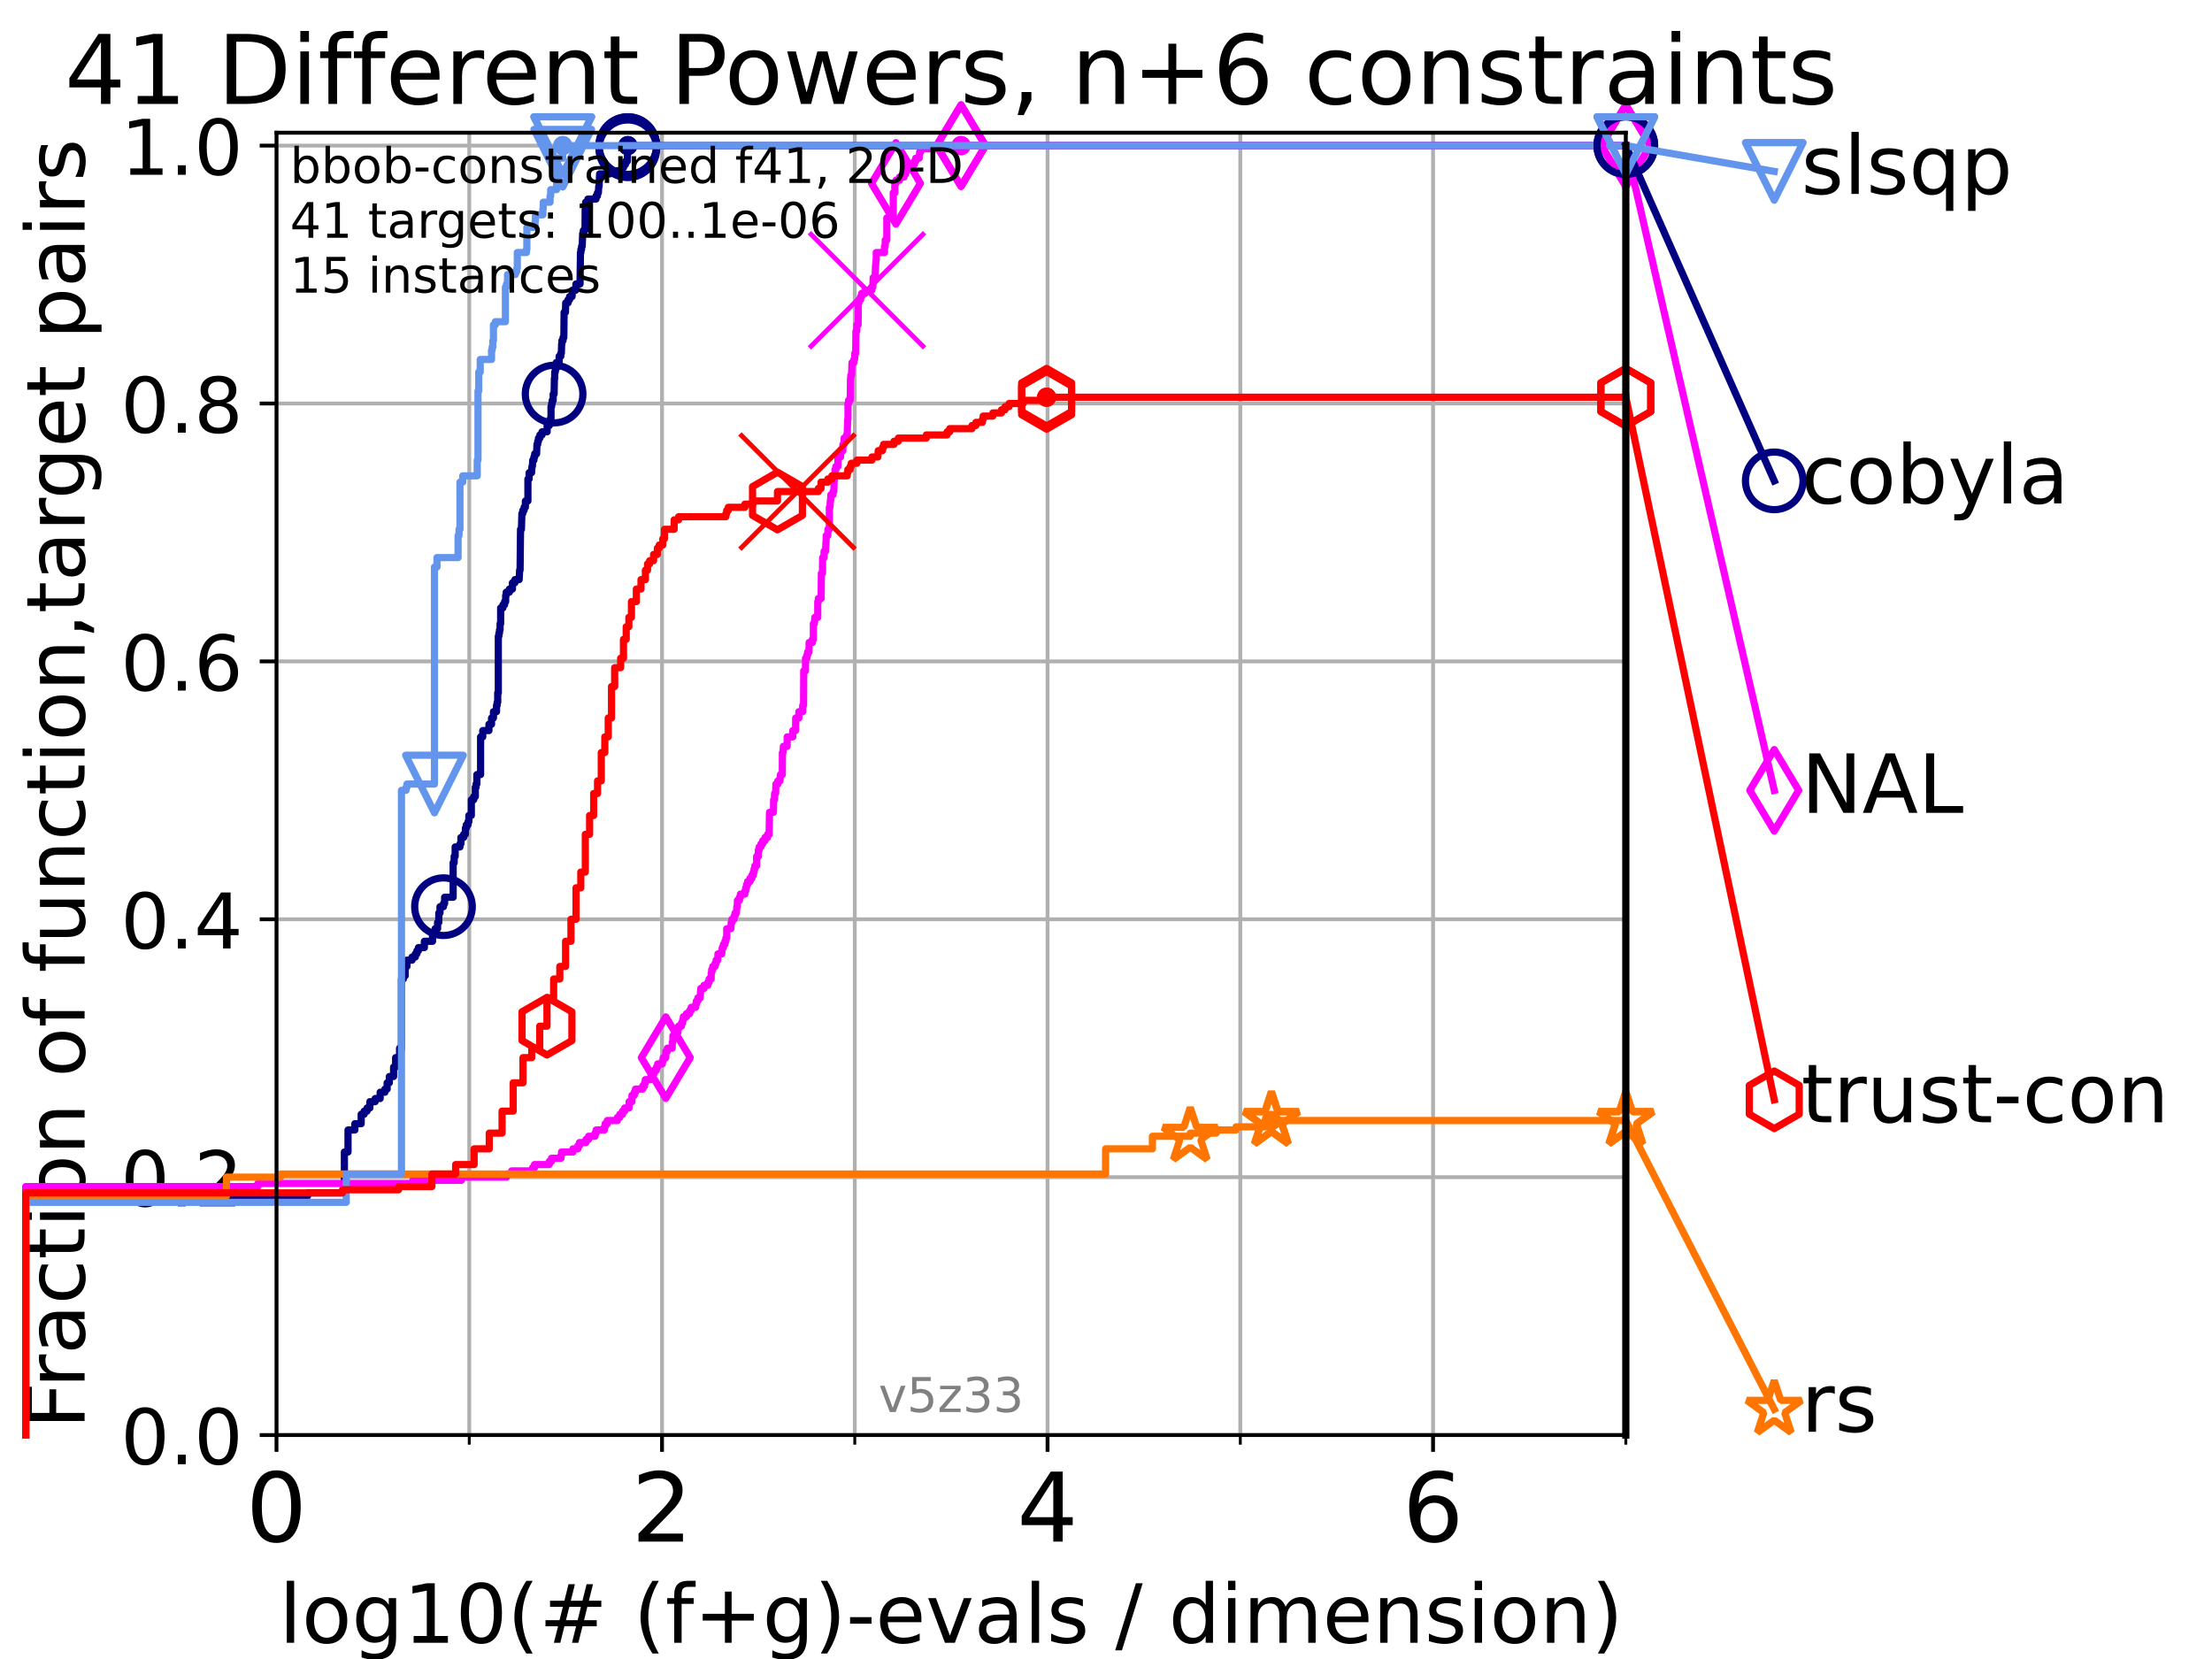 <?xml version="1.0" encoding="utf-8" standalone="no"?>
<!DOCTYPE svg PUBLIC "-//W3C//DTD SVG 1.1//EN"
  "http://www.w3.org/Graphics/SVG/1.1/DTD/svg11.dtd">
<!-- Created with matplotlib (https://matplotlib.org/) -->
<svg height="345.6pt" version="1.1" viewBox="0 0 460.8 345.6" width="460.8pt" xmlns="http://www.w3.org/2000/svg" xmlns:xlink="http://www.w3.org/1999/xlink">
 <defs>
  <style type="text/css">*{stroke-linecap:butt;stroke-linejoin:round;}</style>
 </defs>
 <g id="figure_1">
  <g id="patch_1">
   <path d="M 0 345.6 
L 460.8 345.6 
L 460.8 0 
L 0 0 
z
" style="fill:#ffffff;"/>
  </g>
  <g id="axes_1">
   <g id="patch_2">
    <path d="M 57.6 298.944 
L 338.688 298.944 
L 338.688 27.648 
L 57.6 27.648 
z
" style="fill:#ffffff;"/>
   </g>
   <g id="matplotlib.axis_1">
    <g id="xtick_1">
     <g id="line2d_1">
      <path clip-path="url(#p4d9ec3b5a0)" d="M 57.6 298.944 
L 57.6 27.648 
" style="fill:none;stroke:#b0b0b0;stroke-linecap:square;stroke-width:0.8;"/>
     </g>
     <g id="line2d_2">
      <defs>
       <path d="M 0 0 
L 0 3.5 
" id="m9b8810eb1e" style="stroke:#000000;stroke-width:0.8;"/>
      </defs>
      <g>
       <use style="stroke:#000000;stroke-width:0.8;" x="57.6" xlink:href="#m9b8810eb1e" y="298.944"/>
      </g>
     </g>
     <g id="text_1">
      <!-- 0 -->
      <g transform="translate(51.237 321.141)scale(0.2 -0.2)">
       <defs>
        <path d="M 31.781 66.406 
Q 24.172 66.406 20.328 58.906 
Q 16.5 51.422 16.5 36.375 
Q 16.5 21.391 20.328 13.891 
Q 24.172 6.391 31.781 6.391 
Q 39.453 6.391 43.281 13.891 
Q 47.125 21.391 47.125 36.375 
Q 47.125 51.422 43.281 58.906 
Q 39.453 66.406 31.781 66.406 
z
M 31.781 74.219 
Q 44.047 74.219 50.516 64.516 
Q 56.984 54.828 56.984 36.375 
Q 56.984 17.969 50.516 8.266 
Q 44.047 -1.422 31.781 -1.422 
Q 19.531 -1.422 13.062 8.266 
Q 6.594 17.969 6.594 36.375 
Q 6.594 54.828 13.062 64.516 
Q 19.531 74.219 31.781 74.219 
z
" id="DejaVuSans-48"/>
       </defs>
       <use xlink:href="#DejaVuSans-48"/>
      </g>
     </g>
    </g>
    <g id="xtick_2">
     <g id="line2d_3">
      <path clip-path="url(#p4d9ec3b5a0)" d="M 137.911 298.944 
L 137.911 27.648 
" style="fill:none;stroke:#b0b0b0;stroke-linecap:square;stroke-width:0.8;"/>
     </g>
     <g id="line2d_4">
      <g>
       <use style="stroke:#000000;stroke-width:0.8;" x="137.911" xlink:href="#m9b8810eb1e" y="298.944"/>
      </g>
     </g>
     <g id="text_2">
      <!-- 2 -->
      <g transform="translate(131.548 321.141)scale(0.2 -0.2)">
       <defs>
        <path d="M 19.188 8.297 
L 53.609 8.297 
L 53.609 0 
L 7.328 0 
L 7.328 8.297 
Q 12.938 14.109 22.625 23.891 
Q 32.328 33.688 34.812 36.531 
Q 39.547 41.844 41.422 45.531 
Q 43.312 49.219 43.312 52.781 
Q 43.312 58.594 39.234 62.25 
Q 35.156 65.922 28.609 65.922 
Q 23.969 65.922 18.812 64.312 
Q 13.672 62.703 7.812 59.422 
L 7.812 69.391 
Q 13.766 71.781 18.938 73 
Q 24.125 74.219 28.422 74.219 
Q 39.75 74.219 46.484 68.547 
Q 53.219 62.891 53.219 53.422 
Q 53.219 48.922 51.531 44.891 
Q 49.859 40.875 45.406 35.406 
Q 44.188 33.984 37.641 27.219 
Q 31.109 20.453 19.188 8.297 
z
" id="DejaVuSans-50"/>
       </defs>
       <use xlink:href="#DejaVuSans-50"/>
      </g>
     </g>
    </g>
    <g id="xtick_3">
     <g id="line2d_5">
      <path clip-path="url(#p4d9ec3b5a0)" d="M 218.222 298.944 
L 218.222 27.648 
" style="fill:none;stroke:#b0b0b0;stroke-linecap:square;stroke-width:0.8;"/>
     </g>
     <g id="line2d_6">
      <g>
       <use style="stroke:#000000;stroke-width:0.8;" x="218.222" xlink:href="#m9b8810eb1e" y="298.944"/>
      </g>
     </g>
     <g id="text_3">
      <!-- 4 -->
      <g transform="translate(211.859 321.141)scale(0.2 -0.2)">
       <defs>
        <path d="M 37.797 64.312 
L 12.891 25.391 
L 37.797 25.391 
z
M 35.203 72.906 
L 47.609 72.906 
L 47.609 25.391 
L 58.016 25.391 
L 58.016 17.188 
L 47.609 17.188 
L 47.609 0 
L 37.797 0 
L 37.797 17.188 
L 4.891 17.188 
L 4.891 26.703 
z
" id="DejaVuSans-52"/>
       </defs>
       <use xlink:href="#DejaVuSans-52"/>
      </g>
     </g>
    </g>
    <g id="xtick_4">
     <g id="line2d_7">
      <path clip-path="url(#p4d9ec3b5a0)" d="M 298.533 298.944 
L 298.533 27.648 
" style="fill:none;stroke:#b0b0b0;stroke-linecap:square;stroke-width:0.8;"/>
     </g>
     <g id="line2d_8">
      <g>
       <use style="stroke:#000000;stroke-width:0.8;" x="298.533" xlink:href="#m9b8810eb1e" y="298.944"/>
      </g>
     </g>
     <g id="text_4">
      <!-- 6 -->
      <g transform="translate(292.17 321.141)scale(0.2 -0.2)">
       <defs>
        <path d="M 33.016 40.375 
Q 26.375 40.375 22.484 35.828 
Q 18.609 31.297 18.609 23.391 
Q 18.609 15.531 22.484 10.953 
Q 26.375 6.391 33.016 6.391 
Q 39.656 6.391 43.531 10.953 
Q 47.406 15.531 47.406 23.391 
Q 47.406 31.297 43.531 35.828 
Q 39.656 40.375 33.016 40.375 
z
M 52.594 71.297 
L 52.594 62.312 
Q 48.875 64.062 45.094 64.984 
Q 41.312 65.922 37.594 65.922 
Q 27.828 65.922 22.672 59.328 
Q 17.531 52.734 16.797 39.406 
Q 19.672 43.656 24.016 45.922 
Q 28.375 48.188 33.594 48.188 
Q 44.578 48.188 50.953 41.516 
Q 57.328 34.859 57.328 23.391 
Q 57.328 12.156 50.688 5.359 
Q 44.047 -1.422 33.016 -1.422 
Q 20.359 -1.422 13.672 8.266 
Q 6.984 17.969 6.984 36.375 
Q 6.984 53.656 15.188 63.938 
Q 23.391 74.219 37.203 74.219 
Q 40.922 74.219 44.703 73.484 
Q 48.484 72.75 52.594 71.297 
z
" id="DejaVuSans-54"/>
       </defs>
       <use xlink:href="#DejaVuSans-54"/>
      </g>
     </g>
    </g>
    <g id="xtick_5">
     <g id="line2d_9">
      <path clip-path="url(#p4d9ec3b5a0)" d="M 97.755 298.944 
L 97.755 27.648 
" style="fill:none;stroke:#b0b0b0;stroke-linecap:square;stroke-width:0.8;"/>
     </g>
     <g id="line2d_10">
      <defs>
       <path d="M 0 0 
L 0 2 
" id="me213f5b7a4" style="stroke:#000000;stroke-width:0.6;"/>
      </defs>
      <g>
       <use style="stroke:#000000;stroke-width:0.6;" x="97.755" xlink:href="#me213f5b7a4" y="298.944"/>
      </g>
     </g>
    </g>
    <g id="xtick_6">
     <g id="line2d_11">
      <path clip-path="url(#p4d9ec3b5a0)" d="M 178.066 298.944 
L 178.066 27.648 
" style="fill:none;stroke:#b0b0b0;stroke-linecap:square;stroke-width:0.8;"/>
     </g>
     <g id="line2d_12">
      <g>
       <use style="stroke:#000000;stroke-width:0.6;" x="178.066" xlink:href="#me213f5b7a4" y="298.944"/>
      </g>
     </g>
    </g>
    <g id="xtick_7">
     <g id="line2d_13">
      <path clip-path="url(#p4d9ec3b5a0)" d="M 258.377 298.944 
L 258.377 27.648 
" style="fill:none;stroke:#b0b0b0;stroke-linecap:square;stroke-width:0.8;"/>
     </g>
     <g id="line2d_14">
      <g>
       <use style="stroke:#000000;stroke-width:0.6;" x="258.377" xlink:href="#me213f5b7a4" y="298.944"/>
      </g>
     </g>
    </g>
    <g id="xtick_8">
     <g id="line2d_15">
      <path clip-path="url(#p4d9ec3b5a0)" d="M 338.688 298.944 
L 338.688 27.648 
" style="fill:none;stroke:#b0b0b0;stroke-linecap:square;stroke-width:0.8;"/>
     </g>
     <g id="line2d_16">
      <g>
       <use style="stroke:#000000;stroke-width:0.6;" x="338.688" xlink:href="#me213f5b7a4" y="298.944"/>
      </g>
     </g>
    </g>
    <g id="text_5">
     <!-- log10(# (f+g)-evals / dimension) -->
     <g transform="translate(58.145 342.218)scale(0.17 -0.17)">
      <defs>
       <path d="M 9.422 75.984 
L 18.406 75.984 
L 18.406 0 
L 9.422 0 
z
" id="DejaVuSans-108"/>
       <path d="M 30.609 48.391 
Q 23.391 48.391 19.188 42.75 
Q 14.984 37.109 14.984 27.297 
Q 14.984 17.484 19.156 11.844 
Q 23.344 6.203 30.609 6.203 
Q 37.797 6.203 41.984 11.859 
Q 46.188 17.531 46.188 27.297 
Q 46.188 37.016 41.984 42.703 
Q 37.797 48.391 30.609 48.391 
z
M 30.609 56 
Q 42.328 56 49.016 48.375 
Q 55.719 40.766 55.719 27.297 
Q 55.719 13.875 49.016 6.219 
Q 42.328 -1.422 30.609 -1.422 
Q 18.844 -1.422 12.172 6.219 
Q 5.516 13.875 5.516 27.297 
Q 5.516 40.766 12.172 48.375 
Q 18.844 56 30.609 56 
z
" id="DejaVuSans-111"/>
       <path d="M 45.406 27.984 
Q 45.406 37.75 41.375 43.109 
Q 37.359 48.484 30.078 48.484 
Q 22.859 48.484 18.828 43.109 
Q 14.797 37.75 14.797 27.984 
Q 14.797 18.266 18.828 12.891 
Q 22.859 7.516 30.078 7.516 
Q 37.359 7.516 41.375 12.891 
Q 45.406 18.266 45.406 27.984 
z
M 54.391 6.781 
Q 54.391 -7.172 48.188 -13.984 
Q 42 -20.797 29.203 -20.797 
Q 24.469 -20.797 20.266 -20.094 
Q 16.062 -19.391 12.109 -17.922 
L 12.109 -9.188 
Q 16.062 -11.328 19.922 -12.344 
Q 23.781 -13.375 27.781 -13.375 
Q 36.625 -13.375 41.016 -8.766 
Q 45.406 -4.156 45.406 5.172 
L 45.406 9.625 
Q 42.625 4.781 38.281 2.391 
Q 33.938 0 27.875 0 
Q 17.828 0 11.672 7.656 
Q 5.516 15.328 5.516 27.984 
Q 5.516 40.672 11.672 48.328 
Q 17.828 56 27.875 56 
Q 33.938 56 38.281 53.609 
Q 42.625 51.219 45.406 46.391 
L 45.406 54.688 
L 54.391 54.688 
z
" id="DejaVuSans-103"/>
       <path d="M 12.406 8.297 
L 28.516 8.297 
L 28.516 63.922 
L 10.984 60.406 
L 10.984 69.391 
L 28.422 72.906 
L 38.281 72.906 
L 38.281 8.297 
L 54.391 8.297 
L 54.391 0 
L 12.406 0 
z
" id="DejaVuSans-49"/>
       <path d="M 31 75.875 
Q 24.469 64.656 21.281 53.656 
Q 18.109 42.672 18.109 31.391 
Q 18.109 20.125 21.312 9.062 
Q 24.516 -2 31 -13.188 
L 23.188 -13.188 
Q 15.875 -1.703 12.234 9.375 
Q 8.594 20.453 8.594 31.391 
Q 8.594 42.281 12.203 53.312 
Q 15.828 64.359 23.188 75.875 
z
" id="DejaVuSans-40"/>
       <path d="M 51.125 44 
L 36.922 44 
L 32.812 27.688 
L 47.125 27.688 
z
M 43.797 71.781 
L 38.719 51.516 
L 52.984 51.516 
L 58.109 71.781 
L 65.922 71.781 
L 60.891 51.516 
L 76.125 51.516 
L 76.125 44 
L 58.984 44 
L 54.984 27.688 
L 70.516 27.688 
L 70.516 20.219 
L 53.078 20.219 
L 48 0 
L 40.188 0 
L 45.219 20.219 
L 30.906 20.219 
L 25.875 0 
L 18.016 0 
L 23.094 20.219 
L 7.719 20.219 
L 7.719 27.688 
L 24.906 27.688 
L 29 44 
L 13.281 44 
L 13.281 51.516 
L 30.906 51.516 
L 35.891 71.781 
z
" id="DejaVuSans-35"/>
       <path id="DejaVuSans-32"/>
       <path d="M 37.109 75.984 
L 37.109 68.5 
L 28.516 68.5 
Q 23.688 68.5 21.797 66.547 
Q 19.922 64.594 19.922 59.516 
L 19.922 54.688 
L 34.719 54.688 
L 34.719 47.703 
L 19.922 47.703 
L 19.922 0 
L 10.891 0 
L 10.891 47.703 
L 2.297 47.703 
L 2.297 54.688 
L 10.891 54.688 
L 10.891 58.5 
Q 10.891 67.625 15.141 71.797 
Q 19.391 75.984 28.609 75.984 
z
" id="DejaVuSans-102"/>
       <path d="M 46 62.703 
L 46 35.5 
L 73.188 35.5 
L 73.188 27.203 
L 46 27.203 
L 46 0 
L 37.797 0 
L 37.797 27.203 
L 10.594 27.203 
L 10.594 35.5 
L 37.797 35.5 
L 37.797 62.703 
z
" id="DejaVuSans-43"/>
       <path d="M 8.016 75.875 
L 15.828 75.875 
Q 23.141 64.359 26.781 53.312 
Q 30.422 42.281 30.422 31.391 
Q 30.422 20.453 26.781 9.375 
Q 23.141 -1.703 15.828 -13.188 
L 8.016 -13.188 
Q 14.5 -2 17.703 9.062 
Q 20.906 20.125 20.906 31.391 
Q 20.906 42.672 17.703 53.656 
Q 14.5 64.656 8.016 75.875 
z
" id="DejaVuSans-41"/>
       <path d="M 4.891 31.391 
L 31.203 31.391 
L 31.203 23.391 
L 4.891 23.391 
z
" id="DejaVuSans-45"/>
       <path d="M 56.203 29.594 
L 56.203 25.203 
L 14.891 25.203 
Q 15.484 15.922 20.484 11.062 
Q 25.484 6.203 34.422 6.203 
Q 39.594 6.203 44.453 7.469 
Q 49.312 8.734 54.109 11.281 
L 54.109 2.781 
Q 49.266 0.734 44.188 -0.344 
Q 39.109 -1.422 33.891 -1.422 
Q 20.797 -1.422 13.156 6.188 
Q 5.516 13.812 5.516 26.812 
Q 5.516 40.234 12.766 48.109 
Q 20.016 56 32.328 56 
Q 43.359 56 49.781 48.891 
Q 56.203 41.797 56.203 29.594 
z
M 47.219 32.234 
Q 47.125 39.594 43.094 43.984 
Q 39.062 48.391 32.422 48.391 
Q 24.906 48.391 20.391 44.141 
Q 15.875 39.891 15.188 32.172 
z
" id="DejaVuSans-101"/>
       <path d="M 2.984 54.688 
L 12.5 54.688 
L 29.594 8.797 
L 46.688 54.688 
L 56.203 54.688 
L 35.688 0 
L 23.484 0 
z
" id="DejaVuSans-118"/>
       <path d="M 34.281 27.484 
Q 23.391 27.484 19.188 25 
Q 14.984 22.516 14.984 16.5 
Q 14.984 11.719 18.141 8.906 
Q 21.297 6.109 26.703 6.109 
Q 34.188 6.109 38.703 11.406 
Q 43.219 16.703 43.219 25.484 
L 43.219 27.484 
z
M 52.203 31.203 
L 52.203 0 
L 43.219 0 
L 43.219 8.297 
Q 40.141 3.328 35.547 0.953 
Q 30.953 -1.422 24.312 -1.422 
Q 15.922 -1.422 10.953 3.297 
Q 6 8.016 6 15.922 
Q 6 25.141 12.172 29.828 
Q 18.359 34.516 30.609 34.516 
L 43.219 34.516 
L 43.219 35.406 
Q 43.219 41.609 39.141 45 
Q 35.062 48.391 27.688 48.391 
Q 23 48.391 18.547 47.266 
Q 14.109 46.141 10.016 43.891 
L 10.016 52.203 
Q 14.938 54.109 19.578 55.047 
Q 24.219 56 28.609 56 
Q 40.484 56 46.344 49.844 
Q 52.203 43.703 52.203 31.203 
z
" id="DejaVuSans-97"/>
       <path d="M 44.281 53.078 
L 44.281 44.578 
Q 40.484 46.531 36.375 47.5 
Q 32.281 48.484 27.875 48.484 
Q 21.188 48.484 17.844 46.438 
Q 14.5 44.391 14.5 40.281 
Q 14.5 37.156 16.891 35.375 
Q 19.281 33.594 26.516 31.984 
L 29.594 31.297 
Q 39.156 29.25 43.188 25.516 
Q 47.219 21.781 47.219 15.094 
Q 47.219 7.469 41.188 3.016 
Q 35.156 -1.422 24.609 -1.422 
Q 20.219 -1.422 15.453 -0.562 
Q 10.688 0.297 5.422 2 
L 5.422 11.281 
Q 10.406 8.688 15.234 7.391 
Q 20.062 6.109 24.812 6.109 
Q 31.156 6.109 34.562 8.281 
Q 37.984 10.453 37.984 14.406 
Q 37.984 18.062 35.516 20.016 
Q 33.062 21.969 24.703 23.781 
L 21.578 24.516 
Q 13.234 26.266 9.516 29.906 
Q 5.812 33.547 5.812 39.891 
Q 5.812 47.609 11.281 51.797 
Q 16.75 56 26.812 56 
Q 31.781 56 36.172 55.266 
Q 40.578 54.547 44.281 53.078 
z
" id="DejaVuSans-115"/>
       <path d="M 25.391 72.906 
L 33.688 72.906 
L 8.297 -9.281 
L 0 -9.281 
z
" id="DejaVuSans-47"/>
       <path d="M 45.406 46.391 
L 45.406 75.984 
L 54.391 75.984 
L 54.391 0 
L 45.406 0 
L 45.406 8.203 
Q 42.578 3.328 38.25 0.953 
Q 33.938 -1.422 27.875 -1.422 
Q 17.969 -1.422 11.734 6.484 
Q 5.516 14.406 5.516 27.297 
Q 5.516 40.188 11.734 48.094 
Q 17.969 56 27.875 56 
Q 33.938 56 38.25 53.625 
Q 42.578 51.266 45.406 46.391 
z
M 14.797 27.297 
Q 14.797 17.391 18.875 11.75 
Q 22.953 6.109 30.078 6.109 
Q 37.203 6.109 41.297 11.75 
Q 45.406 17.391 45.406 27.297 
Q 45.406 37.203 41.297 42.844 
Q 37.203 48.484 30.078 48.484 
Q 22.953 48.484 18.875 42.844 
Q 14.797 37.203 14.797 27.297 
z
" id="DejaVuSans-100"/>
       <path d="M 9.422 54.688 
L 18.406 54.688 
L 18.406 0 
L 9.422 0 
z
M 9.422 75.984 
L 18.406 75.984 
L 18.406 64.594 
L 9.422 64.594 
z
" id="DejaVuSans-105"/>
       <path d="M 52 44.188 
Q 55.375 50.25 60.062 53.125 
Q 64.75 56 71.094 56 
Q 79.641 56 84.281 50.016 
Q 88.922 44.047 88.922 33.016 
L 88.922 0 
L 79.891 0 
L 79.891 32.719 
Q 79.891 40.578 77.094 44.375 
Q 74.312 48.188 68.609 48.188 
Q 61.625 48.188 57.562 43.547 
Q 53.516 38.922 53.516 30.906 
L 53.516 0 
L 44.484 0 
L 44.484 32.719 
Q 44.484 40.625 41.703 44.406 
Q 38.922 48.188 33.109 48.188 
Q 26.219 48.188 22.156 43.531 
Q 18.109 38.875 18.109 30.906 
L 18.109 0 
L 9.078 0 
L 9.078 54.688 
L 18.109 54.688 
L 18.109 46.188 
Q 21.188 51.219 25.484 53.609 
Q 29.781 56 35.688 56 
Q 41.656 56 45.828 52.969 
Q 50 49.953 52 44.188 
z
" id="DejaVuSans-109"/>
       <path d="M 54.891 33.016 
L 54.891 0 
L 45.906 0 
L 45.906 32.719 
Q 45.906 40.484 42.875 44.328 
Q 39.844 48.188 33.797 48.188 
Q 26.516 48.188 22.312 43.547 
Q 18.109 38.922 18.109 30.906 
L 18.109 0 
L 9.078 0 
L 9.078 54.688 
L 18.109 54.688 
L 18.109 46.188 
Q 21.344 51.125 25.703 53.562 
Q 30.078 56 35.797 56 
Q 45.219 56 50.047 50.172 
Q 54.891 44.344 54.891 33.016 
z
" id="DejaVuSans-110"/>
      </defs>
      <use xlink:href="#DejaVuSans-108"/>
      <use x="27.783" xlink:href="#DejaVuSans-111"/>
      <use x="88.965" xlink:href="#DejaVuSans-103"/>
      <use x="152.441" xlink:href="#DejaVuSans-49"/>
      <use x="216.064" xlink:href="#DejaVuSans-48"/>
      <use x="279.688" xlink:href="#DejaVuSans-40"/>
      <use x="318.701" xlink:href="#DejaVuSans-35"/>
      <use x="402.49" xlink:href="#DejaVuSans-32"/>
      <use x="434.277" xlink:href="#DejaVuSans-40"/>
      <use x="473.291" xlink:href="#DejaVuSans-102"/>
      <use x="508.496" xlink:href="#DejaVuSans-43"/>
      <use x="592.285" xlink:href="#DejaVuSans-103"/>
      <use x="655.762" xlink:href="#DejaVuSans-41"/>
      <use x="694.775" xlink:href="#DejaVuSans-45"/>
      <use x="730.859" xlink:href="#DejaVuSans-101"/>
      <use x="792.383" xlink:href="#DejaVuSans-118"/>
      <use x="851.562" xlink:href="#DejaVuSans-97"/>
      <use x="912.842" xlink:href="#DejaVuSans-108"/>
      <use x="940.625" xlink:href="#DejaVuSans-115"/>
      <use x="992.725" xlink:href="#DejaVuSans-32"/>
      <use x="1024.512" xlink:href="#DejaVuSans-47"/>
      <use x="1058.203" xlink:href="#DejaVuSans-32"/>
      <use x="1089.99" xlink:href="#DejaVuSans-100"/>
      <use x="1153.467" xlink:href="#DejaVuSans-105"/>
      <use x="1181.25" xlink:href="#DejaVuSans-109"/>
      <use x="1278.662" xlink:href="#DejaVuSans-101"/>
      <use x="1340.186" xlink:href="#DejaVuSans-110"/>
      <use x="1403.564" xlink:href="#DejaVuSans-115"/>
      <use x="1455.664" xlink:href="#DejaVuSans-105"/>
      <use x="1483.447" xlink:href="#DejaVuSans-111"/>
      <use x="1544.629" xlink:href="#DejaVuSans-110"/>
      <use x="1608.008" xlink:href="#DejaVuSans-41"/>
     </g>
    </g>
   </g>
   <g id="matplotlib.axis_2">
    <g id="ytick_1">
     <g id="line2d_17">
      <path clip-path="url(#p4d9ec3b5a0)" d="M 57.6 298.944 
L 338.688 298.944 
" style="fill:none;stroke:#b0b0b0;stroke-linecap:square;stroke-width:0.8;"/>
     </g>
     <g id="line2d_18">
      <defs>
       <path d="M 0 0 
L -3.5 0 
" id="ma9ba75668b" style="stroke:#000000;stroke-width:0.8;"/>
      </defs>
      <g>
       <use style="stroke:#000000;stroke-width:0.8;" x="57.6" xlink:href="#ma9ba75668b" y="298.944"/>
      </g>
     </g>
     <g id="text_6">
      <!-- 0.0 -->
      <g transform="translate(25.155 305.023)scale(0.16 -0.16)">
       <defs>
        <path d="M 10.688 12.406 
L 21 12.406 
L 21 0 
L 10.688 0 
z
" id="DejaVuSans-46"/>
       </defs>
       <use xlink:href="#DejaVuSans-48"/>
       <use x="63.623" xlink:href="#DejaVuSans-46"/>
       <use x="95.41" xlink:href="#DejaVuSans-48"/>
      </g>
     </g>
    </g>
    <g id="ytick_2">
     <g id="line2d_19">
      <path clip-path="url(#p4d9ec3b5a0)" d="M 57.6 245.222 
L 338.688 245.222 
" style="fill:none;stroke:#b0b0b0;stroke-linecap:square;stroke-width:0.8;"/>
     </g>
     <g id="line2d_20">
      <g>
       <use style="stroke:#000000;stroke-width:0.8;" x="57.6" xlink:href="#ma9ba75668b" y="245.222"/>
      </g>
     </g>
     <g id="text_7">
      <!-- 0.2 -->
      <g transform="translate(25.155 251.301)scale(0.16 -0.16)">
       <use xlink:href="#DejaVuSans-48"/>
       <use x="63.623" xlink:href="#DejaVuSans-46"/>
       <use x="95.41" xlink:href="#DejaVuSans-50"/>
      </g>
     </g>
    </g>
    <g id="ytick_3">
     <g id="line2d_21">
      <path clip-path="url(#p4d9ec3b5a0)" d="M 57.6 191.5 
L 338.688 191.5 
" style="fill:none;stroke:#b0b0b0;stroke-linecap:square;stroke-width:0.8;"/>
     </g>
     <g id="line2d_22">
      <g>
       <use style="stroke:#000000;stroke-width:0.8;" x="57.6" xlink:href="#ma9ba75668b" y="191.5"/>
      </g>
     </g>
     <g id="text_8">
      <!-- 0.4 -->
      <g transform="translate(25.155 197.579)scale(0.16 -0.16)">
       <use xlink:href="#DejaVuSans-48"/>
       <use x="63.623" xlink:href="#DejaVuSans-46"/>
       <use x="95.41" xlink:href="#DejaVuSans-52"/>
      </g>
     </g>
    </g>
    <g id="ytick_4">
     <g id="line2d_23">
      <path clip-path="url(#p4d9ec3b5a0)" d="M 57.6 137.778 
L 338.688 137.778 
" style="fill:none;stroke:#b0b0b0;stroke-linecap:square;stroke-width:0.8;"/>
     </g>
     <g id="line2d_24">
      <g>
       <use style="stroke:#000000;stroke-width:0.8;" x="57.6" xlink:href="#ma9ba75668b" y="137.778"/>
      </g>
     </g>
     <g id="text_9">
      <!-- 0.6 -->
      <g transform="translate(25.155 143.857)scale(0.16 -0.16)">
       <use xlink:href="#DejaVuSans-48"/>
       <use x="63.623" xlink:href="#DejaVuSans-46"/>
       <use x="95.41" xlink:href="#DejaVuSans-54"/>
      </g>
     </g>
    </g>
    <g id="ytick_5">
     <g id="line2d_25">
      <path clip-path="url(#p4d9ec3b5a0)" d="M 57.6 84.056 
L 338.688 84.056 
" style="fill:none;stroke:#b0b0b0;stroke-linecap:square;stroke-width:0.8;"/>
     </g>
     <g id="line2d_26">
      <g>
       <use style="stroke:#000000;stroke-width:0.8;" x="57.6" xlink:href="#ma9ba75668b" y="84.056"/>
      </g>
     </g>
     <g id="text_10">
      <!-- 0.8 -->
      <g transform="translate(25.155 90.135)scale(0.16 -0.16)">
       <defs>
        <path d="M 31.781 34.625 
Q 24.75 34.625 20.719 30.859 
Q 16.703 27.094 16.703 20.516 
Q 16.703 13.922 20.719 10.156 
Q 24.75 6.391 31.781 6.391 
Q 38.812 6.391 42.859 10.172 
Q 46.922 13.969 46.922 20.516 
Q 46.922 27.094 42.891 30.859 
Q 38.875 34.625 31.781 34.625 
z
M 21.922 38.812 
Q 15.578 40.375 12.031 44.719 
Q 8.5 49.078 8.5 55.328 
Q 8.5 64.062 14.719 69.141 
Q 20.953 74.219 31.781 74.219 
Q 42.672 74.219 48.875 69.141 
Q 55.078 64.062 55.078 55.328 
Q 55.078 49.078 51.531 44.719 
Q 48 40.375 41.703 38.812 
Q 48.828 37.156 52.797 32.312 
Q 56.781 27.484 56.781 20.516 
Q 56.781 9.906 50.312 4.234 
Q 43.844 -1.422 31.781 -1.422 
Q 19.734 -1.422 13.25 4.234 
Q 6.781 9.906 6.781 20.516 
Q 6.781 27.484 10.781 32.312 
Q 14.797 37.156 21.922 38.812 
z
M 18.312 54.391 
Q 18.312 48.734 21.844 45.562 
Q 25.391 42.391 31.781 42.391 
Q 38.141 42.391 41.719 45.562 
Q 45.312 48.734 45.312 54.391 
Q 45.312 60.062 41.719 63.234 
Q 38.141 66.406 31.781 66.406 
Q 25.391 66.406 21.844 63.234 
Q 18.312 60.062 18.312 54.391 
z
" id="DejaVuSans-56"/>
       </defs>
       <use xlink:href="#DejaVuSans-48"/>
       <use x="63.623" xlink:href="#DejaVuSans-46"/>
       <use x="95.41" xlink:href="#DejaVuSans-56"/>
      </g>
     </g>
    </g>
    <g id="ytick_6">
     <g id="line2d_27">
      <path clip-path="url(#p4d9ec3b5a0)" d="M 57.6 30.334 
L 338.688 30.334 
" style="fill:none;stroke:#b0b0b0;stroke-linecap:square;stroke-width:0.8;"/>
     </g>
     <g id="line2d_28">
      <g>
       <use style="stroke:#000000;stroke-width:0.8;" x="57.6" xlink:href="#ma9ba75668b" y="30.334"/>
      </g>
     </g>
     <g id="text_11">
      <!-- 1.0 -->
      <g transform="translate(25.155 36.413)scale(0.16 -0.16)">
       <use xlink:href="#DejaVuSans-49"/>
       <use x="63.623" xlink:href="#DejaVuSans-46"/>
       <use x="95.41" xlink:href="#DejaVuSans-48"/>
      </g>
     </g>
    </g>
    <g id="text_12">
     <!-- Fraction of function,target pairs -->
     <g transform="translate(17.62 297.681)rotate(-90)scale(0.17 -0.17)">
      <defs>
       <path d="M 9.812 72.906 
L 51.703 72.906 
L 51.703 64.594 
L 19.672 64.594 
L 19.672 43.109 
L 48.578 43.109 
L 48.578 34.812 
L 19.672 34.812 
L 19.672 0 
L 9.812 0 
z
" id="DejaVuSans-70"/>
       <path d="M 41.109 46.297 
Q 39.594 47.172 37.812 47.578 
Q 36.031 48 33.891 48 
Q 26.266 48 22.188 43.047 
Q 18.109 38.094 18.109 28.812 
L 18.109 0 
L 9.078 0 
L 9.078 54.688 
L 18.109 54.688 
L 18.109 46.188 
Q 20.953 51.172 25.484 53.578 
Q 30.031 56 36.531 56 
Q 37.453 56 38.578 55.875 
Q 39.703 55.766 41.062 55.516 
z
" id="DejaVuSans-114"/>
       <path d="M 48.781 52.594 
L 48.781 44.188 
Q 44.969 46.297 41.141 47.344 
Q 37.312 48.391 33.406 48.391 
Q 24.656 48.391 19.812 42.844 
Q 14.984 37.312 14.984 27.297 
Q 14.984 17.281 19.812 11.734 
Q 24.656 6.203 33.406 6.203 
Q 37.312 6.203 41.141 7.25 
Q 44.969 8.297 48.781 10.406 
L 48.781 2.094 
Q 45.016 0.344 40.984 -0.531 
Q 36.969 -1.422 32.422 -1.422 
Q 20.062 -1.422 12.781 6.344 
Q 5.516 14.109 5.516 27.297 
Q 5.516 40.672 12.859 48.328 
Q 20.219 56 33.016 56 
Q 37.156 56 41.109 55.141 
Q 45.062 54.297 48.781 52.594 
z
" id="DejaVuSans-99"/>
       <path d="M 18.312 70.219 
L 18.312 54.688 
L 36.812 54.688 
L 36.812 47.703 
L 18.312 47.703 
L 18.312 18.016 
Q 18.312 11.328 20.141 9.422 
Q 21.969 7.516 27.594 7.516 
L 36.812 7.516 
L 36.812 0 
L 27.594 0 
Q 17.188 0 13.234 3.875 
Q 9.281 7.766 9.281 18.016 
L 9.281 47.703 
L 2.688 47.703 
L 2.688 54.688 
L 9.281 54.688 
L 9.281 70.219 
z
" id="DejaVuSans-116"/>
       <path d="M 8.5 21.578 
L 8.5 54.688 
L 17.484 54.688 
L 17.484 21.922 
Q 17.484 14.156 20.5 10.266 
Q 23.531 6.391 29.594 6.391 
Q 36.859 6.391 41.078 11.031 
Q 45.312 15.672 45.312 23.688 
L 45.312 54.688 
L 54.297 54.688 
L 54.297 0 
L 45.312 0 
L 45.312 8.406 
Q 42.047 3.422 37.719 1 
Q 33.406 -1.422 27.688 -1.422 
Q 18.266 -1.422 13.375 4.438 
Q 8.5 10.297 8.5 21.578 
z
M 31.109 56 
z
" id="DejaVuSans-117"/>
       <path d="M 11.719 12.406 
L 22.016 12.406 
L 22.016 4 
L 14.016 -11.625 
L 7.719 -11.625 
L 11.719 4 
z
" id="DejaVuSans-44"/>
       <path d="M 18.109 8.203 
L 18.109 -20.797 
L 9.078 -20.797 
L 9.078 54.688 
L 18.109 54.688 
L 18.109 46.391 
Q 20.953 51.266 25.266 53.625 
Q 29.594 56 35.594 56 
Q 45.562 56 51.781 48.094 
Q 58.016 40.188 58.016 27.297 
Q 58.016 14.406 51.781 6.484 
Q 45.562 -1.422 35.594 -1.422 
Q 29.594 -1.422 25.266 0.953 
Q 20.953 3.328 18.109 8.203 
z
M 48.688 27.297 
Q 48.688 37.203 44.609 42.844 
Q 40.531 48.484 33.406 48.484 
Q 26.266 48.484 22.188 42.844 
Q 18.109 37.203 18.109 27.297 
Q 18.109 17.391 22.188 11.75 
Q 26.266 6.109 33.406 6.109 
Q 40.531 6.109 44.609 11.75 
Q 48.688 17.391 48.688 27.297 
z
" id="DejaVuSans-112"/>
      </defs>
      <use xlink:href="#DejaVuSans-70"/>
      <use x="50.27" xlink:href="#DejaVuSans-114"/>
      <use x="91.383" xlink:href="#DejaVuSans-97"/>
      <use x="152.662" xlink:href="#DejaVuSans-99"/>
      <use x="207.643" xlink:href="#DejaVuSans-116"/>
      <use x="246.852" xlink:href="#DejaVuSans-105"/>
      <use x="274.635" xlink:href="#DejaVuSans-111"/>
      <use x="335.816" xlink:href="#DejaVuSans-110"/>
      <use x="399.195" xlink:href="#DejaVuSans-32"/>
      <use x="430.982" xlink:href="#DejaVuSans-111"/>
      <use x="492.164" xlink:href="#DejaVuSans-102"/>
      <use x="527.369" xlink:href="#DejaVuSans-32"/>
      <use x="559.156" xlink:href="#DejaVuSans-102"/>
      <use x="594.361" xlink:href="#DejaVuSans-117"/>
      <use x="657.74" xlink:href="#DejaVuSans-110"/>
      <use x="721.119" xlink:href="#DejaVuSans-99"/>
      <use x="776.1" xlink:href="#DejaVuSans-116"/>
      <use x="815.309" xlink:href="#DejaVuSans-105"/>
      <use x="843.092" xlink:href="#DejaVuSans-111"/>
      <use x="904.273" xlink:href="#DejaVuSans-110"/>
      <use x="967.652" xlink:href="#DejaVuSans-44"/>
      <use x="999.439" xlink:href="#DejaVuSans-116"/>
      <use x="1038.648" xlink:href="#DejaVuSans-97"/>
      <use x="1099.928" xlink:href="#DejaVuSans-114"/>
      <use x="1139.291" xlink:href="#DejaVuSans-103"/>
      <use x="1202.768" xlink:href="#DejaVuSans-101"/>
      <use x="1264.291" xlink:href="#DejaVuSans-116"/>
      <use x="1303.5" xlink:href="#DejaVuSans-32"/>
      <use x="1335.287" xlink:href="#DejaVuSans-112"/>
      <use x="1398.764" xlink:href="#DejaVuSans-97"/>
      <use x="1460.043" xlink:href="#DejaVuSans-105"/>
      <use x="1487.826" xlink:href="#DejaVuSans-114"/>
      <use x="1528.939" xlink:href="#DejaVuSans-115"/>
     </g>
    </g>
   </g>
   <g id="line2d_29">
    <defs>
     <path d="M 0 1.5 
C 0.398 1.5 0.779 1.342 1.061 1.061 
C 1.342 0.779 1.5 0.398 1.5 0 
C 1.5 -0.398 1.342 -0.779 1.061 -1.061 
C 0.779 -1.342 0.398 -1.5 0 -1.5 
C -0.398 -1.5 -0.779 -1.342 -1.061 -1.061 
C -1.342 -0.779 -1.5 -0.398 -1.5 0 
C -1.5 0.398 -1.342 0.779 -1.061 1.061 
C -0.779 1.342 -0.398 1.5 0 1.5 
z
" id="m21164b37f7" style="stroke:#000080;"/>
    </defs>
    <g>
     <use style="fill:#000080;stroke:#000080;" x="130.783" xlink:href="#m21164b37f7" y="30.334"/>
     <use style="fill:#000080;stroke:#000080;" x="130.783" xlink:href="#m21164b37f7" y="30.334"/>
    </g>
   </g>
   <g id="line2d_30">
    <path d="M 5.357 298.944 
L 5.357 249.153 
L 64.08 249.153 
L 64.08 248.498 
L 71.742 248.498 
L 71.742 239.981 
L 72.5 239.981 
L 72.5 235.395 
L 73.925 235.395 
L 73.925 234.085 
L 75.242 234.085 
L 75.242 232.119 
L 75.864 232.119 
L 75.864 231.464 
L 76.466 231.464 
L 76.466 230.809 
L 77.047 230.809 
L 77.047 229.499 
L 78.155 229.499 
L 78.155 228.843 
L 79.196 228.843 
L 79.196 227.533 
L 80.179 227.533 
L 80.179 226.878 
L 80.65 226.878 
L 80.65 225.568 
L 81.109 225.568 
L 81.109 224.257 
L 81.993 224.257 
L 81.993 222.292 
L 82.418 222.292 
L 82.418 220.326 
L 83.239 220.326 
L 83.239 218.361 
L 83.635 218.361 
L 83.635 203.948 
L 84.023 203.948 
L 84.023 203.293 
L 84.402 203.293 
L 84.402 201.327 
L 84.773 201.327 
L 84.773 200.017 
L 85.841 200.017 
L 85.841 199.362 
L 86.518 199.362 
L 86.518 198.707 
L 86.847 198.707 
L 86.847 198.052 
L 87.17 198.052 
L 87.17 197.396 
L 88.405 197.396 
L 88.405 196.086 
L 90.108 196.086 
L 90.108 194.776 
L 90.377 194.776 
L 90.377 194.121 
L 90.641 194.121 
L 90.641 193.465 
L 91.158 193.465 
L 91.158 192.155 
L 91.41 192.155 
L 91.41 190.19 
L 91.659 190.19 
L 91.659 188.879 
L 92.386 188.879 
L 92.386 188.224 
L 92.622 188.224 
L 92.622 186.914 
L 94.401 186.914 
L 94.401 179.707 
L 94.611 179.707 
L 94.611 178.397 
L 94.818 178.397 
L 94.818 176.432 
L 95.821 176.432 
L 95.821 175.777 
L 96.015 175.777 
L 96.015 174.466 
L 96.583 174.466 
L 96.583 173.811 
L 96.952 173.811 
L 96.952 172.501 
L 97.134 172.501 
L 97.134 171.846 
L 97.492 171.846 
L 97.492 171.191 
L 97.668 171.191 
L 97.668 169.88 
L 98.186 169.88 
L 98.186 166.604 
L 98.689 166.604 
L 98.689 165.949 
L 99.017 165.949 
L 99.017 163.984 
L 99.178 163.984 
L 99.178 163.329 
L 99.338 163.329 
L 99.338 161.363 
L 100.117 161.363 
L 100.117 153.502 
L 100.568 153.502 
L 100.568 152.191 
L 101.855 152.191 
L 101.855 150.881 
L 102.398 150.881 
L 102.398 149.571 
L 102.794 149.571 
L 102.794 148.26 
L 103.435 148.26 
L 103.435 146.95 
L 103.561 146.95 
L 103.561 146.295 
L 103.685 146.295 
L 103.685 144.33 
L 103.809 144.33 
L 103.809 132.537 
L 103.932 132.537 
L 103.932 131.882 
L 104.054 131.882 
L 104.054 131.227 
L 104.175 131.227 
L 104.175 129.916 
L 104.295 129.916 
L 104.295 126.641 
L 104.768 126.641 
L 104.768 125.985 
L 105.115 125.985 
L 105.115 125.33 
L 105.342 125.33 
L 105.342 124.02 
L 105.454 124.02 
L 105.454 123.365 
L 106.115 123.365 
L 106.115 122.71 
L 106.751 122.71 
L 106.751 121.399 
L 107.264 121.399 
L 107.264 120.744 
L 108.151 120.744 
L 108.247 118.779 
L 108.342 118.779 
L 108.437 110.262 
L 108.625 110.262 
L 108.718 106.986 
L 108.903 106.986 
L 108.903 106.331 
L 109.177 106.331 
L 109.177 105.676 
L 109.447 105.676 
L 109.447 104.366 
L 109.974 104.366 
L 109.974 99.78 
L 110.231 99.78 
L 110.231 98.469 
L 110.736 98.469 
L 110.818 97.159 
L 110.901 97.159 
L 110.983 95.849 
L 111.226 95.849 
L 111.226 95.194 
L 111.386 95.194 
L 111.386 94.538 
L 111.781 94.538 
L 111.859 92.573 
L 112.013 92.573 
L 112.013 91.918 
L 112.167 91.918 
L 112.167 91.263 
L 112.469 91.263 
L 112.469 90.608 
L 112.914 90.608 
L 112.914 89.952 
L 113.977 89.952 
L 113.977 88.642 
L 114.452 88.642 
L 114.452 87.987 
L 114.586 87.987 
L 114.586 87.332 
L 114.784 87.332 
L 114.784 84.711 
L 114.915 84.711 
L 114.915 84.056 
L 115.045 84.056 
L 115.045 83.401 
L 115.238 83.401 
L 115.238 82.091 
L 115.429 82.091 
L 115.492 78.815 
L 115.555 78.815 
L 115.555 77.505 
L 115.68 77.505 
L 115.68 76.849 
L 115.866 76.849 
L 115.866 75.539 
L 116.473 75.539 
L 116.473 74.229 
L 116.827 74.229 
L 116.827 73.574 
L 116.943 73.574 
L 117.001 71.608 
L 117.059 71.608 
L 117.059 70.953 
L 117.288 70.953 
L 117.288 70.298 
L 117.458 70.298 
L 117.514 65.057 
L 117.793 65.057 
L 117.848 63.091 
L 118.337 63.091 
L 118.337 62.436 
L 118.656 62.436 
L 118.656 61.781 
L 119.174 61.781 
L 119.225 60.471 
L 119.924 60.471 
L 119.972 59.161 
L 120.829 59.161 
L 120.922 52.609 
L 121.014 52.609 
L 121.014 51.954 
L 121.151 51.954 
L 121.151 51.299 
L 121.287 51.299 
L 121.378 48.678 
L 121.512 48.678 
L 121.512 48.023 
L 121.866 48.023 
L 121.91 42.782 
L 121.997 42.782 
L 121.997 42.127 
L 122.468 42.127 
L 122.468 41.472 
L 124.159 41.472 
L 124.159 40.816 
L 124.463 40.816 
L 124.463 40.161 
L 124.651 40.161 
L 124.725 38.851 
L 124.799 38.851 
L 124.91 36.23 
L 127.019 36.23 
L 127.019 35.575 
L 129.532 35.575 
L 129.532 34.92 
L 129.895 34.92 
L 129.895 34.265 
L 130.304 34.265 
L 130.304 33.61 
L 130.678 33.61 
L 130.783 30.334 
L 338.688 30.334 
L 338.688 30.334 
" style="fill:none;stroke:#000080;stroke-linecap:square;stroke-width:1.5;"/>
   </g>
   <g id="line2d_31">
    <defs>
     <path d="M 0 6 
C 1.591 6 3.117 5.368 4.243 4.243 
C 5.368 3.117 6 1.591 6 0 
C 6 -1.591 5.368 -3.117 4.243 -4.243 
C 3.117 -5.368 1.591 -6 0 -6 
C -1.591 -6 -3.117 -5.368 -4.243 -4.243 
C -5.368 -3.117 -6 -1.591 -6 0 
C -6 1.591 -5.368 3.117 -4.243 4.243 
C -3.117 5.368 -1.591 6 0 6 
z
" id="m5a1f06724d" style="stroke:#000080;stroke-width:1.5;"/>
    </defs>
    <g>
     <use style="fill-opacity:0;stroke:#000080;stroke-width:1.5;" x="92.386" xlink:href="#m5a1f06724d" y="188.879"/>
     <use style="fill-opacity:0;stroke:#000080;stroke-width:1.5;" x="115.429" xlink:href="#m5a1f06724d" y="82.091"/>
     <use style="fill-opacity:0;stroke:#000080;stroke-width:1.5;" x="130.783" xlink:href="#m5a1f06724d" y="30.989"/>
     <use style="fill-opacity:0;stroke:#000080;stroke-width:1.5;" x="130.783" xlink:href="#m5a1f06724d" y="30.334"/>
     <use style="fill-opacity:0;stroke:#000080;stroke-width:1.5;" x="130.783" xlink:href="#m5a1f06724d" y="30.334"/>
     <use style="fill-opacity:0;stroke:#000080;stroke-width:1.5;" x="338.688" xlink:href="#m5a1f06724d" y="30.334"/>
    </g>
   </g>
   <g id="line2d_32">
    <path style="fill:none;stroke:#000080;stroke-linecap:square;stroke-width:1.5;"/>
    <g/>
   </g>
   <g id="line2d_33">
    <defs>
     <path d="M 0 1.5 
C 0.398 1.5 0.779 1.342 1.061 1.061 
C 1.342 0.779 1.5 0.398 1.5 0 
C 1.5 -0.398 1.342 -0.779 1.061 -1.061 
C 0.779 -1.342 0.398 -1.5 0 -1.5 
C -0.398 -1.5 -0.779 -1.342 -1.061 -1.061 
C -1.342 -0.779 -1.5 -0.398 -1.5 0 
C -1.5 0.398 -1.342 0.779 -1.061 1.061 
C -0.779 1.342 -0.398 1.5 0 1.5 
z
" id="m3479d5bfc8" style="stroke:#ff00ff;"/>
    </defs>
    <g>
     <use style="fill:#ff00ff;stroke:#ff00ff;" x="200.206" xlink:href="#m3479d5bfc8" y="30.334"/>
     <use style="fill:#ff00ff;stroke:#ff00ff;" x="200.206" xlink:href="#m3479d5bfc8" y="30.334"/>
    </g>
   </g>
   <g id="line2d_34">
    <path d="M 5.357 298.944 
L 5.357 247.187 
L 53.709 247.187 
L 53.709 246.532 
L 86.013 246.532 
L 86.013 245.877 
L 96.111 245.877 
L 96.111 245.222 
L 105.51 245.222 
L 105.51 244.567 
L 106.594 244.567 
L 106.594 243.912 
L 110.942 243.912 
L 110.942 243.257 
L 111.346 243.257 
L 111.346 242.601 
L 114.419 242.601 
L 114.419 241.946 
L 114.882 241.946 
L 114.882 241.291 
L 116.856 241.291 
L 116.856 240.636 
L 116.972 240.636 
L 116.972 239.981 
L 119.352 239.981 
L 119.352 239.326 
L 120.382 239.326 
L 120.382 238.671 
L 120.713 238.671 
L 120.713 238.015 
L 122.062 238.015 
L 122.062 237.36 
L 122.615 237.36 
L 122.615 236.705 
L 123.947 236.705 
L 123.947 236.05 
L 124.178 236.05 
L 124.178 235.395 
L 125.892 235.395 
L 125.892 234.74 
L 126.065 234.74 
L 126.065 234.085 
L 126.507 234.085 
L 126.507 233.429 
L 128.62 233.429 
L 128.62 232.774 
L 129.118 232.774 
L 129.118 232.119 
L 129.686 232.119 
L 129.686 231.464 
L 130.128 231.464 
L 130.128 230.809 
L 131.056 230.809 
L 131.056 229.499 
L 131.641 229.499 
L 131.641 228.188 
L 132.133 228.188 
L 132.133 227.533 
L 132.375 227.533 
L 132.375 226.878 
L 133.888 226.878 
L 133.888 226.223 
L 134.279 226.223 
L 134.279 225.568 
L 134.429 225.568 
L 134.429 224.912 
L 135.582 224.912 
L 135.582 224.257 
L 135.761 224.257 
L 135.761 223.602 
L 136.266 223.602 
L 136.266 222.947 
L 136.757 222.947 
L 136.757 222.292 
L 136.998 222.292 
L 136.998 221.637 
L 137.98 221.637 
L 137.98 220.982 
L 138.153 220.982 
L 138.153 220.326 
L 138.695 220.326 
L 138.695 219.016 
L 139.025 219.016 
L 139.025 218.361 
L 140.027 218.361 
L 140.058 217.051 
L 140.181 217.051 
L 140.181 215.74 
L 140.649 215.74 
L 140.649 215.085 
L 141.221 215.085 
L 141.221 214.43 
L 141.336 214.43 
L 141.336 213.775 
L 141.955 213.775 
L 141.955 213.12 
L 142.202 213.12 
L 142.202 212.465 
L 142.352 212.465 
L 142.352 211.81 
L 143.002 211.81 
L 143.002 211.154 
L 143.666 211.154 
L 143.666 210.499 
L 143.989 210.499 
L 143.989 209.844 
L 144.924 209.844 
L 144.924 209.189 
L 145.075 209.189 
L 145.075 208.534 
L 145.373 208.534 
L 145.373 207.879 
L 145.855 207.879 
L 145.921 206.568 
L 145.976 206.568 
L 145.976 205.913 
L 146.655 205.913 
L 146.655 205.258 
L 147.46 205.258 
L 147.46 204.603 
L 147.72 204.603 
L 147.72 203.948 
L 148.142 203.948 
L 148.161 202.638 
L 148.258 202.638 
L 148.258 201.982 
L 148.478 201.982 
L 148.478 201.327 
L 148.966 201.327 
L 148.966 200.672 
L 149.178 200.672 
L 149.178 200.017 
L 149.522 200.017 
L 149.557 198.707 
L 150.353 198.707 
L 150.463 197.396 
L 150.683 197.396 
L 150.683 196.741 
L 151.007 196.741 
L 151.007 196.086 
L 151.203 196.086 
L 151.203 195.431 
L 151.389 195.431 
L 151.389 193.465 
L 152.253 193.465 
L 152.314 192.155 
L 152.474 192.155 
L 152.474 191.5 
L 152.93 191.5 
L 152.93 190.845 
L 153.12 190.845 
L 153.12 190.19 
L 153.409 190.19 
L 153.495 188.879 
L 153.588 188.879 
L 153.616 187.569 
L 154.043 187.569 
L 154.043 186.914 
L 154.242 186.914 
L 154.242 186.259 
L 155.168 186.259 
L 155.168 185.604 
L 155.342 185.604 
L 155.342 184.949 
L 155.508 184.949 
L 155.508 184.293 
L 155.735 184.293 
L 155.735 183.638 
L 156.236 183.638 
L 156.236 182.983 
L 156.628 182.983 
L 156.628 182.328 
L 156.924 182.328 
L 156.924 181.673 
L 157.087 181.673 
L 157.087 181.018 
L 157.249 181.018 
L 157.249 180.363 
L 157.619 180.363 
L 157.619 178.397 
L 157.97 178.397 
L 157.97 177.087 
L 158.152 177.087 
L 158.152 176.432 
L 158.535 176.432 
L 158.535 175.777 
L 158.89 175.777 
L 158.89 175.121 
L 159.365 175.121 
L 159.365 174.466 
L 159.892 174.466 
L 159.892 173.811 
L 160.215 173.811 
L 160.298 169.225 
L 161.114 169.225 
L 161.165 166.604 
L 161.361 166.604 
L 161.361 165.294 
L 161.574 165.294 
L 161.641 163.329 
L 162.039 163.329 
L 162.039 162.674 
L 162.483 162.674 
L 162.585 161.363 
L 162.971 161.363 
L 162.987 156.777 
L 163.103 156.777 
L 163.201 155.467 
L 163.981 155.467 
L 163.981 153.502 
L 165.153 153.502 
L 165.153 152.191 
L 165.736 152.191 
L 165.761 149.571 
L 166.409 149.571 
L 166.409 148.26 
L 167.22 148.26 
L 167.22 146.95 
L 167.398 146.95 
L 167.43 139.743 
L 167.805 139.743 
L 167.805 137.123 
L 168.088 137.123 
L 168.088 136.468 
L 168.245 136.468 
L 168.245 135.813 
L 168.531 135.813 
L 168.552 133.847 
L 169.233 133.847 
L 169.233 133.192 
L 169.438 133.192 
L 169.44 129.916 
L 169.659 129.916 
L 169.741 128.606 
L 170.351 128.606 
L 170.351 125.33 
L 170.478 125.33 
L 170.478 124.675 
L 171.054 124.675 
L 171.108 119.434 
L 171.333 119.434 
L 171.369 116.158 
L 171.668 116.158 
L 171.668 114.848 
L 171.965 114.848 
L 172.071 112.883 
L 172.089 112.883 
L 172.113 111.572 
L 172.446 111.572 
L 172.477 110.262 
L 172.77 110.262 
L 172.77 105.676 
L 172.902 105.676 
L 172.965 104.366 
L 173.019 104.366 
L 173.089 103.055 
L 173.538 103.055 
L 173.538 102.4 
L 173.704 102.4 
L 173.776 99.78 
L 173.823 99.78 
L 173.929 98.469 
L 173.949 98.469 
L 173.949 97.814 
L 174.131 97.814 
L 174.131 97.159 
L 174.554 97.159 
L 174.574 95.194 
L 175.106 95.194 
L 175.106 93.883 
L 175.587 93.883 
L 175.596 92.573 
L 175.839 92.573 
L 175.839 91.263 
L 176.333 91.263 
L 176.333 90.608 
L 176.487 90.608 
L 176.593 87.332 
L 176.65 87.332 
L 176.65 84.056 
L 176.763 84.056 
L 176.763 83.401 
L 177.111 83.401 
L 177.174 78.815 
L 177.241 78.815 
L 177.241 78.16 
L 177.391 78.16 
L 177.485 75.539 
L 177.879 75.539 
L 177.879 74.884 
L 178.028 74.884 
L 178.077 73.574 
L 178.252 73.574 
L 178.309 68.988 
L 178.487 68.988 
L 178.487 67.677 
L 178.765 67.677 
L 178.802 63.091 
L 178.935 63.091 
L 178.935 62.436 
L 179.279 62.436 
L 179.279 61.781 
L 179.497 61.781 
L 179.497 61.126 
L 180.198 61.126 
L 180.198 60.471 
L 181.597 60.471 
L 181.597 59.816 
L 181.83 59.816 
L 181.891 57.85 
L 182.294 57.85 
L 182.392 55.23 
L 182.422 55.23 
L 182.529 53.919 
L 182.537 53.919 
L 182.537 52.609 
L 184.254 52.609 
L 184.254 51.299 
L 184.407 51.299 
L 184.407 49.988 
L 184.739 49.988 
L 184.739 45.402 
L 186.08 45.402 
L 186.08 40.161 
L 186.41 40.161 
L 186.41 38.196 
L 186.639 38.196 
L 186.639 37.541 
L 187.387 37.541 
L 187.387 36.886 
L 188.312 36.886 
L 188.312 36.23 
L 188.682 36.23 
L 188.682 35.575 
L 188.925 35.575 
L 188.925 34.92 
L 189.902 34.92 
L 189.902 34.265 
L 190.475 34.265 
L 190.475 33.61 
L 190.758 33.61 
L 190.758 32.955 
L 191.477 32.955 
L 191.585 31.644 
L 191.803 31.644 
L 191.803 30.989 
L 200.206 30.989 
L 200.206 30.334 
L 338.688 30.334 
L 338.688 30.334 
" style="fill:none;stroke:#ff00ff;stroke-linecap:square;stroke-width:1.5;"/>
   </g>
   <g id="line2d_35">
    <defs>
     <path d="M -0 8.485 
L 5.091 0 
L 0 -8.485 
L -5.091 -0 
z
" id="mf50c25d1f3" style="stroke:#ff00ff;stroke-linejoin:miter;stroke-width:1.5;"/>
    </defs>
    <g>
     <use style="fill-opacity:0;stroke:#ff00ff;stroke-linejoin:miter;stroke-width:1.5;" x="138.695" xlink:href="#mf50c25d1f3" y="220.326"/>
     <use style="fill-opacity:0;stroke:#ff00ff;stroke-linejoin:miter;stroke-width:1.5;" x="186.639" xlink:href="#mf50c25d1f3" y="38.196"/>
     <use style="fill-opacity:0;stroke:#ff00ff;stroke-linejoin:miter;stroke-width:1.5;" x="200.206" xlink:href="#mf50c25d1f3" y="30.334"/>
     <use style="fill-opacity:0;stroke:#ff00ff;stroke-linejoin:miter;stroke-width:1.5;" x="200.206" xlink:href="#mf50c25d1f3" y="30.334"/>
     <use style="fill-opacity:0;stroke:#ff00ff;stroke-linejoin:miter;stroke-width:1.5;" x="338.688" xlink:href="#mf50c25d1f3" y="30.334"/>
    </g>
   </g>
   <g id="line2d_36">
    <path style="fill:none;stroke:#ff00ff;stroke-linecap:square;stroke-width:1.5;"/>
    <g/>
   </g>
   <g id="line2d_37">
    <path clip-path="url(#p4d9ec3b5a0)" d="M 180.609 60.471 
" style="fill:none;stroke:#ff00ff;stroke-linecap:square;stroke-width:1.5;"/>
    <defs>
     <path d="M -12 12 
L 12 -12 
M -12 -12 
L 12 12 
" id="m3042537235" style="stroke:#ff00ff;"/>
    </defs>
    <g clip-path="url(#p4d9ec3b5a0)">
     <use style="fill:#ff00ff;stroke:#ff00ff;" x="180.609" xlink:href="#m3042537235" y="60.471"/>
    </g>
   </g>
   <g id="line2d_38">
    <defs>
     <path d="M 0 1.5 
C 0.398 1.5 0.779 1.342 1.061 1.061 
C 1.342 0.779 1.5 0.398 1.5 0 
C 1.5 -0.398 1.342 -0.779 1.061 -1.061 
C 0.779 -1.342 0.398 -1.5 0 -1.5 
C -0.398 -1.5 -0.779 -1.342 -1.061 -1.061 
C -1.342 -0.779 -1.5 -0.398 -1.5 0 
C -1.5 0.398 -1.342 0.779 -1.061 1.061 
C -0.779 1.342 -0.398 1.5 0 1.5 
z
" id="m976b0a379e" style="stroke:#ff7500;"/>
    </defs>
    <g>
     <use style="fill:#ff7500;stroke:#ff7500;" x="264.859" xlink:href="#m976b0a379e" y="233.429"/>
     <use style="fill:#ff7500;stroke:#ff7500;" x="264.859" xlink:href="#m976b0a379e" y="233.429"/>
    </g>
   </g>
   <g id="line2d_39">
    <path d="M 5.357 298.944 
L 5.357 249.153 
L 47.174 249.153 
L 47.174 245.222 
L 58.451 245.222 
L 58.451 244.567 
L 230.312 244.567 
L 230.312 242.601 
L 230.312 242.601 
L 230.312 241.946 
L 230.313 241.946 
L 230.313 241.291 
L 230.313 241.291 
L 230.313 240.636 
L 230.314 240.636 
L 230.314 239.981 
L 230.319 239.981 
L 230.319 239.326 
L 240.069 239.326 
L 240.069 238.671 
L 240.07 238.671 
L 240.07 238.015 
L 240.07 238.015 
L 240.07 237.36 
L 240.072 237.36 
L 240.072 236.705 
L 247.953 236.705 
L 247.953 236.05 
L 253.364 236.05 
L 253.364 235.395 
L 257.486 235.395 
L 257.486 234.74 
L 264.246 234.74 
L 264.246 234.085 
L 264.859 234.085 
L 264.859 233.429 
L 338.688 233.429 
" style="fill:none;stroke:#ff7500;stroke-linecap:square;stroke-width:1.5;"/>
   </g>
   <g id="line2d_40">
    <defs>
     <path d="M 0 -6 
L -1.347 -1.854 
L -5.706 -1.854 
L -2.18 0.708 
L -3.527 4.854 
L -0 2.292 
L 3.527 4.854 
L 2.18 0.708 
L 5.706 -1.854 
L 1.347 -1.854 
z
" id="mc7145d5e5b" style="stroke:#ff7500;stroke-linejoin:bevel;stroke-width:1.5;"/>
    </defs>
    <g>
     <use style="fill-opacity:0;stroke:#ff7500;stroke-linejoin:bevel;stroke-width:1.5;" x="247.953" xlink:href="#mc7145d5e5b" y="236.705"/>
     <use style="fill-opacity:0;stroke:#ff7500;stroke-linejoin:bevel;stroke-width:1.5;" x="264.859" xlink:href="#mc7145d5e5b" y="233.429"/>
     <use style="fill-opacity:0;stroke:#ff7500;stroke-linejoin:bevel;stroke-width:1.5;" x="264.859" xlink:href="#mc7145d5e5b" y="233.429"/>
     <use style="fill-opacity:0;stroke:#ff7500;stroke-linejoin:bevel;stroke-width:1.5;" x="338.688" xlink:href="#mc7145d5e5b" y="233.429"/>
    </g>
   </g>
   <g id="line2d_41">
    <path style="fill:none;stroke:#ff7500;stroke-linecap:square;stroke-width:1.5;"/>
    <g/>
   </g>
   <g id="line2d_42">
    <path clip-path="url(#p4d9ec3b5a0)" d="M 45.512 249.153 
" style="fill:none;stroke:#ff7500;stroke-linecap:square;stroke-width:1.5;"/>
    <defs>
     <path d="M -12 12 
L 12 -12 
M -12 -12 
L 12 12 
" id="m2451b2f88a" style="stroke:#ff7500;"/>
    </defs>
    <g clip-path="url(#p4d9ec3b5a0)">
     <use style="fill:#ff7500;stroke:#ff7500;" x="45.512" xlink:href="#m2451b2f88a" y="249.153"/>
    </g>
   </g>
   <g id="line2d_43">
    <defs>
     <path d="M 0 1.5 
C 0.398 1.5 0.779 1.342 1.061 1.061 
C 1.342 0.779 1.5 0.398 1.5 0 
C 1.5 -0.398 1.342 -0.779 1.061 -1.061 
C 0.779 -1.342 0.398 -1.5 0 -1.5 
C -0.398 -1.5 -0.779 -1.342 -1.061 -1.061 
C -1.342 -0.779 -1.5 -0.398 -1.5 0 
C -1.5 0.398 -1.342 0.779 -1.061 1.061 
C -0.779 1.342 -0.398 1.5 0 1.5 
z
" id="m8cd29e2f8a" style="stroke:#6495ed;"/>
    </defs>
    <g>
     <use style="fill:#6495ed;stroke:#6495ed;" x="117.231" xlink:href="#m8cd29e2f8a" y="30.334"/>
     <use style="fill:#6495ed;stroke:#6495ed;" x="117.231" xlink:href="#m8cd29e2f8a" y="30.334"/>
    </g>
   </g>
   <g id="line2d_44">
    <path d="M 5.357 298.944 
L 5.357 250.463 
L 72.125 250.463 
L 72.125 244.567 
L 83.635 244.567 
L 83.635 164.639 
L 84.588 164.639 
L 84.588 163.984 
L 84.773 163.984 
L 84.773 163.329 
L 90.509 163.329 
L 90.509 118.124 
L 91.03 118.124 
L 91.03 116.158 
L 95.427 116.158 
L 95.427 111.572 
L 95.625 111.572 
L 95.625 110.262 
L 95.821 110.262 
L 95.821 100.435 
L 96.396 100.435 
L 96.396 99.124 
L 99.418 99.124 
L 99.418 95.849 
L 99.575 95.849 
L 99.575 81.435 
L 99.732 81.435 
L 99.732 77.505 
L 100.04 77.505 
L 100.04 74.884 
L 102.398 74.884 
L 102.398 72.919 
L 102.531 72.919 
L 102.531 72.263 
L 102.663 72.263 
L 102.663 70.953 
L 102.794 70.953 
L 102.794 67.677 
L 103.182 67.677 
L 103.182 67.022 
L 105.285 67.022 
L 105.285 59.816 
L 105.51 59.816 
L 105.51 59.161 
L 105.733 59.161 
L 105.733 57.195 
L 107.365 57.195 
L 107.365 56.54 
L 107.664 56.54 
L 107.664 55.885 
L 107.762 55.885 
L 107.762 52.609 
L 109.668 52.609 
L 109.668 51.954 
L 109.756 51.954 
L 109.756 47.368 
L 111.466 47.368 
L 111.466 46.058 
L 111.545 46.058 
L 111.545 44.747 
L 113.095 44.747 
L 113.095 43.437 
L 113.168 43.437 
L 113.168 42.127 
L 114.586 42.127 
L 114.586 40.816 
L 114.718 40.816 
L 114.718 39.506 
L 115.959 39.506 
L 115.959 36.886 
L 116.081 36.886 
L 116.081 32.955 
L 117.231 32.955 
L 117.231 30.334 
L 338.688 30.334 
" style="fill:none;stroke:#6495ed;stroke-linecap:square;stroke-width:1.5;"/>
   </g>
   <g id="line2d_45">
    <defs>
     <path d="M -0 6 
L 6 -6 
L -6 -6 
z
" id="maa168cca9e" style="stroke:#6495ed;stroke-linejoin:miter;stroke-width:1.5;"/>
    </defs>
    <g>
     <use style="fill-opacity:0;stroke:#6495ed;stroke-linejoin:miter;stroke-width:1.5;" x="90.509" xlink:href="#maa168cca9e" y="163.329"/>
     <use style="fill-opacity:0;stroke:#6495ed;stroke-linejoin:miter;stroke-width:1.5;" x="117.231" xlink:href="#maa168cca9e" y="32.955"/>
     <use style="fill-opacity:0;stroke:#6495ed;stroke-linejoin:miter;stroke-width:1.5;" x="117.231" xlink:href="#maa168cca9e" y="30.334"/>
     <use style="fill-opacity:0;stroke:#6495ed;stroke-linejoin:miter;stroke-width:1.5;" x="117.231" xlink:href="#maa168cca9e" y="30.334"/>
     <use style="fill-opacity:0;stroke:#6495ed;stroke-linejoin:miter;stroke-width:1.5;" x="338.688" xlink:href="#maa168cca9e" y="30.334"/>
    </g>
   </g>
   <g id="line2d_46">
    <path style="fill:none;stroke:#6495ed;stroke-linecap:square;stroke-width:1.5;"/>
    <g/>
   </g>
   <g id="line2d_47">
    <defs>
     <path d="M 0 1.5 
C 0.398 1.5 0.779 1.342 1.061 1.061 
C 1.342 0.779 1.5 0.398 1.5 0 
C 1.5 -0.398 1.342 -0.779 1.061 -1.061 
C 0.779 -1.342 0.398 -1.5 0 -1.5 
C -0.398 -1.5 -0.779 -1.342 -1.061 -1.061 
C -1.342 -0.779 -1.5 -0.398 -1.5 0 
C -1.5 0.398 -1.342 0.779 -1.061 1.061 
C -0.779 1.342 -0.398 1.5 0 1.5 
z
" id="m66439fd0ca" style="stroke:#ff0000;"/>
    </defs>
    <g>
     <use style="fill:#ff0000;stroke:#ff0000;" x="218.027" xlink:href="#m66439fd0ca" y="82.746"/>
     <use style="fill:#ff0000;stroke:#ff0000;" x="218.027" xlink:href="#m66439fd0ca" y="82.746"/>
    </g>
   </g>
   <g id="line2d_48">
    <path d="M 5.357 298.944 
L 5.357 248.498 
L 71.35 248.498 
L 71.35 247.843 
L 83.037 247.843 
L 83.037 247.187 
L 89.973 247.187 
L 89.973 244.567 
L 94.921 244.567 
L 94.921 242.601 
L 98.772 242.601 
L 98.772 239.326 
L 101.924 239.326 
L 101.924 236.05 
L 104.592 236.05 
L 104.592 231.464 
L 106.906 231.464 
L 106.906 225.568 
L 108.949 225.568 
L 108.949 220.326 
L 110.777 220.326 
L 110.777 218.361 
L 112.432 218.361 
L 112.432 213.775 
L 113.943 213.775 
L 113.943 207.879 
L 115.333 207.879 
L 115.333 203.948 
L 116.621 203.948 
L 116.621 201.327 
L 117.821 201.327 
L 117.821 196.086 
L 118.943 196.086 
L 118.943 191.5 
L 119.997 191.5 
L 119.997 184.949 
L 120.991 184.949 
L 120.991 181.673 
L 121.931 181.673 
L 121.931 173.811 
L 122.824 173.811 
L 122.824 169.88 
L 123.673 169.88 
L 123.673 165.294 
L 124.482 165.294 
L 124.482 162.674 
L 125.256 162.674 
L 125.256 156.777 
L 125.996 156.777 
L 125.996 153.502 
L 126.707 153.502 
L 126.707 149.571 
L 127.39 149.571 
L 127.39 143.019 
L 128.047 143.019 
L 128.047 139.088 
L 129.291 139.088 
L 129.291 137.123 
L 129.881 137.123 
L 129.881 133.192 
L 130.452 133.192 
L 130.452 130.571 
L 131.005 130.571 
L 131.005 128.606 
L 131.541 128.606 
L 131.541 125.33 
L 132.565 125.33 
L 132.565 122.71 
L 133.533 122.71 
L 133.533 120.744 
L 134.45 120.744 
L 134.45 118.779 
L 134.891 118.779 
L 134.891 117.469 
L 135.331 117.469 
L 135.331 116.813 
L 136.151 116.813 
L 136.151 115.503 
L 136.943 115.503 
L 136.943 114.193 
L 137.326 114.193 
L 137.326 113.538 
L 138.067 113.538 
L 138.076 112.227 
L 138.426 112.227 
L 138.426 110.262 
L 140.439 110.262 
L 140.439 108.296 
L 141.372 108.296 
L 141.372 107.641 
L 151.207 107.641 
L 151.207 106.986 
L 151.377 106.986 
L 151.377 106.331 
L 151.716 106.331 
L 151.716 105.676 
L 155.168 105.676 
L 155.168 105.021 
L 156.853 105.021 
L 156.853 104.366 
L 161.962 104.366 
L 161.962 102.4 
L 170.482 102.4 
L 170.482 101.745 
L 171.041 101.745 
L 171.041 100.435 
L 172.459 100.435 
L 172.459 99.78 
L 173.299 99.78 
L 173.299 99.124 
L 176.498 99.124 
L 176.498 98.469 
L 176.616 98.469 
L 176.616 97.814 
L 177.103 97.814 
L 177.103 97.159 
L 177.329 97.159 
L 177.329 96.504 
L 178.507 96.504 
L 178.507 95.849 
L 181.641 95.849 
L 181.641 95.194 
L 182.878 95.194 
L 182.946 93.883 
L 183.826 93.883 
L 183.826 93.228 
L 184.059 93.228 
L 184.059 92.573 
L 186.232 92.573 
L 186.232 91.918 
L 187.139 91.918 
L 187.139 91.263 
L 192.974 91.263 
L 192.974 90.608 
L 197.292 90.608 
L 197.292 89.952 
L 197.842 89.952 
L 197.842 89.297 
L 202.476 89.297 
L 202.476 88.642 
L 203.297 88.642 
L 203.297 87.987 
L 204.651 87.987 
L 204.651 87.332 
L 204.804 87.332 
L 204.804 86.677 
L 206.823 86.677 
L 206.823 86.022 
L 208.629 86.022 
L 208.629 85.366 
L 209.367 85.366 
L 209.367 84.711 
L 210.205 84.711 
L 210.205 84.056 
L 213.147 84.056 
L 213.147 83.401 
L 218.027 83.401 
L 218.027 82.746 
L 338.688 82.746 
L 338.688 82.746 
" style="fill:none;stroke:#ff0000;stroke-linecap:square;stroke-width:1.5;"/>
   </g>
   <g id="line2d_49">
    <defs>
     <path d="M 0 -6 
L -5.196 -3 
L -5.196 3 
L -0 6 
L 5.196 3 
L 5.196 -3 
z
" id="m650f0a9261" style="stroke:#ff0000;stroke-linejoin:miter;stroke-width:1.5;"/>
    </defs>
    <g>
     <use style="fill-opacity:0;stroke:#ff0000;stroke-linejoin:miter;stroke-width:1.5;" x="113.943" xlink:href="#m650f0a9261" y="213.775"/>
     <use style="fill-opacity:0;stroke:#ff0000;stroke-linejoin:miter;stroke-width:1.5;" x="161.962" xlink:href="#m650f0a9261" y="104.366"/>
     <use style="fill-opacity:0;stroke:#ff0000;stroke-linejoin:miter;stroke-width:1.5;" x="218.027" xlink:href="#m650f0a9261" y="83.401"/>
     <use style="fill-opacity:0;stroke:#ff0000;stroke-linejoin:miter;stroke-width:1.5;" x="218.027" xlink:href="#m650f0a9261" y="82.746"/>
     <use style="fill-opacity:0;stroke:#ff0000;stroke-linejoin:miter;stroke-width:1.5;" x="338.688" xlink:href="#m650f0a9261" y="82.746"/>
    </g>
   </g>
   <g id="line2d_50">
    <path style="fill:none;stroke:#ff0000;stroke-linecap:square;stroke-width:1.5;"/>
    <g/>
   </g>
   <g id="line2d_51">
    <path clip-path="url(#p4d9ec3b5a0)" d="M 166.135 102.4 
" style="fill:none;stroke:#ff0000;stroke-linecap:square;stroke-width:1.5;"/>
    <defs>
     <path d="M -12 12 
L 12 -12 
M -12 -12 
L 12 12 
" id="ma2e5cd5358" style="stroke:#ff0000;"/>
    </defs>
    <g clip-path="url(#p4d9ec3b5a0)">
     <use style="fill:#ff0000;stroke:#ff0000;" x="166.135" xlink:href="#ma2e5cd5358" y="102.4"/>
    </g>
   </g>
   <g id="line2d_52">
    <path d="M 338.688 233.429 
L 369.608 293.572 
" style="fill:none;stroke:#ff7500;stroke-linecap:square;stroke-width:1.5;"/>
    <g>
     <use style="fill-opacity:0;stroke:#ff7500;stroke-linejoin:bevel;stroke-width:1.5;" x="338.688" xlink:href="#mc7145d5e5b" y="233.429"/>
     <use style="fill-opacity:0;stroke:#ff7500;stroke-linejoin:bevel;stroke-width:1.5;" x="369.608" xlink:href="#mc7145d5e5b" y="293.572"/>
    </g>
   </g>
   <g id="line2d_53">
    <path d="M 338.688 82.746 
L 369.608 229.105 
" style="fill:none;stroke:#ff0000;stroke-linecap:square;stroke-width:1.5;"/>
    <g>
     <use style="fill-opacity:0;stroke:#ff0000;stroke-linejoin:miter;stroke-width:1.5;" x="338.688" xlink:href="#m650f0a9261" y="82.746"/>
     <use style="fill-opacity:0;stroke:#ff0000;stroke-linejoin:miter;stroke-width:1.5;" x="369.608" xlink:href="#m650f0a9261" y="229.105"/>
    </g>
   </g>
   <g id="line2d_54">
    <path d="M 338.688 30.334 
L 369.608 164.639 
" style="fill:none;stroke:#ff00ff;stroke-linecap:square;stroke-width:1.5;"/>
    <g>
     <use style="fill-opacity:0;stroke:#ff00ff;stroke-linejoin:miter;stroke-width:1.5;" x="338.688" xlink:href="#mf50c25d1f3" y="30.334"/>
     <use style="fill-opacity:0;stroke:#ff00ff;stroke-linejoin:miter;stroke-width:1.5;" x="369.608" xlink:href="#mf50c25d1f3" y="164.639"/>
    </g>
   </g>
   <g id="line2d_55">
    <path d="M 338.688 30.334 
L 369.608 100.173 
" style="fill:none;stroke:#000080;stroke-linecap:square;stroke-width:1.5;"/>
    <g>
     <use style="fill-opacity:0;stroke:#000080;stroke-width:1.5;" x="338.688" xlink:href="#m5a1f06724d" y="30.334"/>
     <use style="fill-opacity:0;stroke:#000080;stroke-width:1.5;" x="369.608" xlink:href="#m5a1f06724d" y="100.173"/>
    </g>
   </g>
   <g id="line2d_56">
    <path d="M 338.688 30.334 
L 369.608 35.706 
" style="fill:none;stroke:#6495ed;stroke-linecap:square;stroke-width:1.5;"/>
    <g>
     <use style="fill-opacity:0;stroke:#6495ed;stroke-linejoin:miter;stroke-width:1.5;" x="338.688" xlink:href="#maa168cca9e" y="30.334"/>
     <use style="fill-opacity:0;stroke:#6495ed;stroke-linejoin:miter;stroke-width:1.5;" x="369.608" xlink:href="#maa168cca9e" y="35.706"/>
    </g>
   </g>
   <g id="line2d_57">
    <path d="M 338.688 298.944 
L 338.688 30.334 
" style="fill:none;stroke:#000000;stroke-linecap:square;stroke-width:1.5;"/>
   </g>
   <g id="patch_3">
    <path d="M 57.6 298.944 
L 57.6 27.648 
" style="fill:none;stroke:#000000;stroke-linecap:square;stroke-linejoin:miter;stroke-width:0.8;"/>
   </g>
   <g id="patch_4">
    <path d="M 338.688 298.944 
L 338.688 27.648 
" style="fill:none;stroke:#000000;stroke-linecap:square;stroke-linejoin:miter;stroke-width:0.8;"/>
   </g>
   <g id="patch_5">
    <path d="M 57.6 298.944 
L 338.688 298.944 
" style="fill:none;stroke:#000000;stroke-linecap:square;stroke-linejoin:miter;stroke-width:0.8;"/>
   </g>
   <g id="patch_6">
    <path d="M 57.6 27.648 
L 338.688 27.648 
" style="fill:none;stroke:#000000;stroke-linecap:square;stroke-linejoin:miter;stroke-width:0.8;"/>
   </g>
   <g id="text_13">
    <!-- rs -->
    <g transform="translate(375.229 298.263)scale(0.17 -0.17)">
     <use xlink:href="#DejaVuSans-114"/>
     <use x="41.113" xlink:href="#DejaVuSans-115"/>
    </g>
   </g>
   <g id="text_14">
    <!-- trust-con -->
    <g transform="translate(375.229 233.796)scale(0.17 -0.17)">
     <use xlink:href="#DejaVuSans-116"/>
     <use x="39.209" xlink:href="#DejaVuSans-114"/>
     <use x="80.322" xlink:href="#DejaVuSans-117"/>
     <use x="143.701" xlink:href="#DejaVuSans-115"/>
     <use x="195.801" xlink:href="#DejaVuSans-116"/>
     <use x="235.01" xlink:href="#DejaVuSans-45"/>
     <use x="271.094" xlink:href="#DejaVuSans-99"/>
     <use x="326.074" xlink:href="#DejaVuSans-111"/>
     <use x="387.256" xlink:href="#DejaVuSans-110"/>
    </g>
   </g>
   <g id="text_15">
    <!-- NAL -->
    <g transform="translate(375.229 169.33)scale(0.17 -0.17)">
     <defs>
      <path d="M 9.812 72.906 
L 23.094 72.906 
L 55.422 11.922 
L 55.422 72.906 
L 64.984 72.906 
L 64.984 0 
L 51.703 0 
L 19.391 60.984 
L 19.391 0 
L 9.812 0 
z
" id="DejaVuSans-78"/>
      <path d="M 34.188 63.188 
L 20.797 26.906 
L 47.609 26.906 
z
M 28.609 72.906 
L 39.797 72.906 
L 67.578 0 
L 57.328 0 
L 50.688 18.703 
L 17.828 18.703 
L 11.188 0 
L 0.781 0 
z
" id="DejaVuSans-65"/>
      <path d="M 9.812 72.906 
L 19.672 72.906 
L 19.672 8.297 
L 55.172 8.297 
L 55.172 0 
L 9.812 0 
z
" id="DejaVuSans-76"/>
     </defs>
     <use xlink:href="#DejaVuSans-78"/>
     <use x="74.805" xlink:href="#DejaVuSans-65"/>
     <use x="143.213" xlink:href="#DejaVuSans-76"/>
    </g>
   </g>
   <g id="text_16">
    <!-- cobyla -->
    <g transform="translate(375.229 104.864)scale(0.17 -0.17)">
     <defs>
      <path d="M 48.688 27.297 
Q 48.688 37.203 44.609 42.844 
Q 40.531 48.484 33.406 48.484 
Q 26.266 48.484 22.188 42.844 
Q 18.109 37.203 18.109 27.297 
Q 18.109 17.391 22.188 11.75 
Q 26.266 6.109 33.406 6.109 
Q 40.531 6.109 44.609 11.75 
Q 48.688 17.391 48.688 27.297 
z
M 18.109 46.391 
Q 20.953 51.266 25.266 53.625 
Q 29.594 56 35.594 56 
Q 45.562 56 51.781 48.094 
Q 58.016 40.188 58.016 27.297 
Q 58.016 14.406 51.781 6.484 
Q 45.562 -1.422 35.594 -1.422 
Q 29.594 -1.422 25.266 0.953 
Q 20.953 3.328 18.109 8.203 
L 18.109 0 
L 9.078 0 
L 9.078 75.984 
L 18.109 75.984 
z
" id="DejaVuSans-98"/>
      <path d="M 32.172 -5.078 
Q 28.375 -14.844 24.75 -17.812 
Q 21.141 -20.797 15.094 -20.797 
L 7.906 -20.797 
L 7.906 -13.281 
L 13.188 -13.281 
Q 16.891 -13.281 18.938 -11.516 
Q 21 -9.766 23.484 -3.219 
L 25.094 0.875 
L 2.984 54.688 
L 12.5 54.688 
L 29.594 11.922 
L 46.688 54.688 
L 56.203 54.688 
z
" id="DejaVuSans-121"/>
     </defs>
     <use xlink:href="#DejaVuSans-99"/>
     <use x="54.98" xlink:href="#DejaVuSans-111"/>
     <use x="116.162" xlink:href="#DejaVuSans-98"/>
     <use x="179.639" xlink:href="#DejaVuSans-121"/>
     <use x="238.818" xlink:href="#DejaVuSans-108"/>
     <use x="266.602" xlink:href="#DejaVuSans-97"/>
    </g>
   </g>
   <g id="text_17">
    <!-- slsqp -->
    <g transform="translate(375.229 40.397)scale(0.17 -0.17)">
     <defs>
      <path d="M 14.797 27.297 
Q 14.797 17.391 18.875 11.75 
Q 22.953 6.109 30.078 6.109 
Q 37.203 6.109 41.297 11.75 
Q 45.406 17.391 45.406 27.297 
Q 45.406 37.203 41.297 42.844 
Q 37.203 48.484 30.078 48.484 
Q 22.953 48.484 18.875 42.844 
Q 14.797 37.203 14.797 27.297 
z
M 45.406 8.203 
Q 42.578 3.328 38.25 0.953 
Q 33.938 -1.422 27.875 -1.422 
Q 17.969 -1.422 11.734 6.484 
Q 5.516 14.406 5.516 27.297 
Q 5.516 40.188 11.734 48.094 
Q 17.969 56 27.875 56 
Q 33.938 56 38.25 53.625 
Q 42.578 51.266 45.406 46.391 
L 45.406 54.688 
L 54.391 54.688 
L 54.391 -20.797 
L 45.406 -20.797 
z
" id="DejaVuSans-113"/>
     </defs>
     <use xlink:href="#DejaVuSans-115"/>
     <use x="52.1" xlink:href="#DejaVuSans-108"/>
     <use x="79.883" xlink:href="#DejaVuSans-115"/>
     <use x="131.982" xlink:href="#DejaVuSans-113"/>
     <use x="195.459" xlink:href="#DejaVuSans-112"/>
    </g>
   </g>
   <g id="text_18">
    <!-- bbob-constrained f41, 20-D -->
    <g transform="translate(60.411 38.111)scale(0.102 -0.102)">
     <defs>
      <path d="M 19.672 64.797 
L 19.672 8.109 
L 31.594 8.109 
Q 46.688 8.109 53.688 14.938 
Q 60.688 21.781 60.688 36.531 
Q 60.688 51.172 53.688 57.984 
Q 46.688 64.797 31.594 64.797 
z
M 9.812 72.906 
L 30.078 72.906 
Q 51.266 72.906 61.172 64.094 
Q 71.094 55.281 71.094 36.531 
Q 71.094 17.672 61.125 8.828 
Q 51.172 0 30.078 0 
L 9.812 0 
z
" id="DejaVuSans-68"/>
     </defs>
     <use xlink:href="#DejaVuSans-98"/>
     <use x="63.477" xlink:href="#DejaVuSans-98"/>
     <use x="126.953" xlink:href="#DejaVuSans-111"/>
     <use x="188.135" xlink:href="#DejaVuSans-98"/>
     <use x="251.611" xlink:href="#DejaVuSans-45"/>
     <use x="287.695" xlink:href="#DejaVuSans-99"/>
     <use x="342.676" xlink:href="#DejaVuSans-111"/>
     <use x="403.857" xlink:href="#DejaVuSans-110"/>
     <use x="467.236" xlink:href="#DejaVuSans-115"/>
     <use x="519.336" xlink:href="#DejaVuSans-116"/>
     <use x="558.545" xlink:href="#DejaVuSans-114"/>
     <use x="599.658" xlink:href="#DejaVuSans-97"/>
     <use x="660.938" xlink:href="#DejaVuSans-105"/>
     <use x="688.721" xlink:href="#DejaVuSans-110"/>
     <use x="752.1" xlink:href="#DejaVuSans-101"/>
     <use x="813.623" xlink:href="#DejaVuSans-100"/>
     <use x="877.1" xlink:href="#DejaVuSans-32"/>
     <use x="908.887" xlink:href="#DejaVuSans-102"/>
     <use x="944.092" xlink:href="#DejaVuSans-52"/>
     <use x="1007.715" xlink:href="#DejaVuSans-49"/>
     <use x="1071.338" xlink:href="#DejaVuSans-44"/>
     <use x="1103.125" xlink:href="#DejaVuSans-32"/>
     <use x="1134.912" xlink:href="#DejaVuSans-50"/>
     <use x="1198.535" xlink:href="#DejaVuSans-48"/>
     <use x="1262.158" xlink:href="#DejaVuSans-45"/>
     <use x="1298.242" xlink:href="#DejaVuSans-68"/>
    </g>
    <!-- 41 targets: 100..1e-06 -->
    <g transform="translate(60.411 49.533)scale(0.102 -0.102)">
     <defs>
      <path d="M 11.719 12.406 
L 22.016 12.406 
L 22.016 0 
L 11.719 0 
z
M 11.719 51.703 
L 22.016 51.703 
L 22.016 39.312 
L 11.719 39.312 
z
" id="DejaVuSans-58"/>
     </defs>
     <use xlink:href="#DejaVuSans-52"/>
     <use x="63.623" xlink:href="#DejaVuSans-49"/>
     <use x="127.246" xlink:href="#DejaVuSans-32"/>
     <use x="159.033" xlink:href="#DejaVuSans-116"/>
     <use x="198.242" xlink:href="#DejaVuSans-97"/>
     <use x="259.521" xlink:href="#DejaVuSans-114"/>
     <use x="298.885" xlink:href="#DejaVuSans-103"/>
     <use x="362.361" xlink:href="#DejaVuSans-101"/>
     <use x="423.885" xlink:href="#DejaVuSans-116"/>
     <use x="463.094" xlink:href="#DejaVuSans-115"/>
     <use x="515.193" xlink:href="#DejaVuSans-58"/>
     <use x="548.885" xlink:href="#DejaVuSans-32"/>
     <use x="580.672" xlink:href="#DejaVuSans-49"/>
     <use x="644.295" xlink:href="#DejaVuSans-48"/>
     <use x="707.918" xlink:href="#DejaVuSans-48"/>
     <use x="771.541" xlink:href="#DejaVuSans-46"/>
     <use x="803.328" xlink:href="#DejaVuSans-46"/>
     <use x="835.115" xlink:href="#DejaVuSans-49"/>
     <use x="898.738" xlink:href="#DejaVuSans-101"/>
     <use x="960.262" xlink:href="#DejaVuSans-45"/>
     <use x="996.346" xlink:href="#DejaVuSans-48"/>
     <use x="1059.969" xlink:href="#DejaVuSans-54"/>
    </g>
    <!-- 15 instances -->
    <g transform="translate(60.411 60.955)scale(0.102 -0.102)">
     <defs>
      <path d="M 10.797 72.906 
L 49.516 72.906 
L 49.516 64.594 
L 19.828 64.594 
L 19.828 46.734 
Q 21.969 47.469 24.109 47.828 
Q 26.266 48.188 28.422 48.188 
Q 40.625 48.188 47.75 41.5 
Q 54.891 34.812 54.891 23.391 
Q 54.891 11.625 47.562 5.094 
Q 40.234 -1.422 26.906 -1.422 
Q 22.312 -1.422 17.547 -0.641 
Q 12.797 0.141 7.719 1.703 
L 7.719 11.625 
Q 12.109 9.234 16.797 8.062 
Q 21.484 6.891 26.703 6.891 
Q 35.156 6.891 40.078 11.328 
Q 45.016 15.766 45.016 23.391 
Q 45.016 31 40.078 35.438 
Q 35.156 39.891 26.703 39.891 
Q 22.75 39.891 18.812 39.016 
Q 14.891 38.141 10.797 36.281 
z
" id="DejaVuSans-53"/>
     </defs>
     <use xlink:href="#DejaVuSans-49"/>
     <use x="63.623" xlink:href="#DejaVuSans-53"/>
     <use x="127.246" xlink:href="#DejaVuSans-32"/>
     <use x="159.033" xlink:href="#DejaVuSans-105"/>
     <use x="186.816" xlink:href="#DejaVuSans-110"/>
     <use x="250.195" xlink:href="#DejaVuSans-115"/>
     <use x="302.295" xlink:href="#DejaVuSans-116"/>
     <use x="341.504" xlink:href="#DejaVuSans-97"/>
     <use x="402.783" xlink:href="#DejaVuSans-110"/>
     <use x="466.162" xlink:href="#DejaVuSans-99"/>
     <use x="521.143" xlink:href="#DejaVuSans-101"/>
     <use x="582.666" xlink:href="#DejaVuSans-115"/>
    </g>
   </g>
   <g id="text_19">
    <!-- v5z33 -->
    <g style="fill:#808080;" transform="translate(183.017 294.151)scale(0.1 -0.1)">
     <defs>
      <path d="M 5.516 54.688 
L 48.188 54.688 
L 48.188 46.484 
L 14.406 7.172 
L 48.188 7.172 
L 48.188 0 
L 4.297 0 
L 4.297 8.203 
L 38.094 47.516 
L 5.516 47.516 
z
" id="DejaVuSans-122"/>
      <path d="M 40.578 39.312 
Q 47.656 37.797 51.625 33 
Q 55.609 28.219 55.609 21.188 
Q 55.609 10.406 48.188 4.484 
Q 40.766 -1.422 27.094 -1.422 
Q 22.516 -1.422 17.656 -0.516 
Q 12.797 0.391 7.625 2.203 
L 7.625 11.719 
Q 11.719 9.328 16.594 8.109 
Q 21.484 6.891 26.812 6.891 
Q 36.078 6.891 40.938 10.547 
Q 45.797 14.203 45.797 21.188 
Q 45.797 27.641 41.281 31.266 
Q 36.766 34.906 28.719 34.906 
L 20.219 34.906 
L 20.219 43.016 
L 29.109 43.016 
Q 36.375 43.016 40.234 45.922 
Q 44.094 48.828 44.094 54.297 
Q 44.094 59.906 40.109 62.906 
Q 36.141 65.922 28.719 65.922 
Q 24.656 65.922 20.016 65.031 
Q 15.375 64.156 9.812 62.312 
L 9.812 71.094 
Q 15.438 72.656 20.344 73.438 
Q 25.25 74.219 29.594 74.219 
Q 40.828 74.219 47.359 69.109 
Q 53.906 64.016 53.906 55.328 
Q 53.906 49.266 50.438 45.094 
Q 46.969 40.922 40.578 39.312 
z
" id="DejaVuSans-51"/>
     </defs>
     <use xlink:href="#DejaVuSans-118"/>
     <use x="59.18" xlink:href="#DejaVuSans-53"/>
     <use x="122.803" xlink:href="#DejaVuSans-122"/>
     <use x="175.293" xlink:href="#DejaVuSans-51"/>
     <use x="238.916" xlink:href="#DejaVuSans-51"/>
    </g>
   </g>
   <g id="text_20">
    <!-- 41 Different Powers, n+6 constraints -->
    <g transform="translate(13.474 21.648)scale(0.2 -0.2)">
     <defs>
      <path d="M 19.672 64.797 
L 19.672 37.406 
L 32.078 37.406 
Q 38.969 37.406 42.719 40.969 
Q 46.484 44.531 46.484 51.125 
Q 46.484 57.672 42.719 61.234 
Q 38.969 64.797 32.078 64.797 
z
M 9.812 72.906 
L 32.078 72.906 
Q 44.344 72.906 50.609 67.359 
Q 56.891 61.812 56.891 51.125 
Q 56.891 40.328 50.609 34.812 
Q 44.344 29.297 32.078 29.297 
L 19.672 29.297 
L 19.672 0 
L 9.812 0 
z
" id="DejaVuSans-80"/>
      <path d="M 4.203 54.688 
L 13.188 54.688 
L 24.422 12.016 
L 35.594 54.688 
L 46.188 54.688 
L 57.422 12.016 
L 68.609 54.688 
L 77.594 54.688 
L 63.281 0 
L 52.688 0 
L 40.922 44.828 
L 29.109 0 
L 18.5 0 
z
" id="DejaVuSans-119"/>
     </defs>
     <use xlink:href="#DejaVuSans-52"/>
     <use x="63.623" xlink:href="#DejaVuSans-49"/>
     <use x="127.246" xlink:href="#DejaVuSans-32"/>
     <use x="159.033" xlink:href="#DejaVuSans-68"/>
     <use x="236.035" xlink:href="#DejaVuSans-105"/>
     <use x="263.818" xlink:href="#DejaVuSans-102"/>
     <use x="299.023" xlink:href="#DejaVuSans-102"/>
     <use x="334.229" xlink:href="#DejaVuSans-101"/>
     <use x="395.752" xlink:href="#DejaVuSans-114"/>
     <use x="434.615" xlink:href="#DejaVuSans-101"/>
     <use x="496.139" xlink:href="#DejaVuSans-110"/>
     <use x="559.518" xlink:href="#DejaVuSans-116"/>
     <use x="598.727" xlink:href="#DejaVuSans-32"/>
     <use x="630.514" xlink:href="#DejaVuSans-80"/>
     <use x="687.191" xlink:href="#DejaVuSans-111"/>
     <use x="748.373" xlink:href="#DejaVuSans-119"/>
     <use x="830.16" xlink:href="#DejaVuSans-101"/>
     <use x="891.684" xlink:href="#DejaVuSans-114"/>
     <use x="932.797" xlink:href="#DejaVuSans-115"/>
     <use x="984.896" xlink:href="#DejaVuSans-44"/>
     <use x="1016.684" xlink:href="#DejaVuSans-32"/>
     <use x="1048.471" xlink:href="#DejaVuSans-110"/>
     <use x="1111.85" xlink:href="#DejaVuSans-43"/>
     <use x="1195.639" xlink:href="#DejaVuSans-54"/>
     <use x="1259.262" xlink:href="#DejaVuSans-32"/>
     <use x="1291.049" xlink:href="#DejaVuSans-99"/>
     <use x="1346.029" xlink:href="#DejaVuSans-111"/>
     <use x="1407.211" xlink:href="#DejaVuSans-110"/>
     <use x="1470.59" xlink:href="#DejaVuSans-115"/>
     <use x="1522.689" xlink:href="#DejaVuSans-116"/>
     <use x="1561.898" xlink:href="#DejaVuSans-114"/>
     <use x="1603.012" xlink:href="#DejaVuSans-97"/>
     <use x="1664.291" xlink:href="#DejaVuSans-105"/>
     <use x="1692.074" xlink:href="#DejaVuSans-110"/>
     <use x="1755.453" xlink:href="#DejaVuSans-116"/>
     <use x="1794.662" xlink:href="#DejaVuSans-115"/>
    </g>
   </g>
  </g>
 </g>
 <defs>
  <clipPath id="p4d9ec3b5a0">
   <rect height="271.296" width="281.088" x="57.6" y="27.648"/>
  </clipPath>
 </defs>
</svg>
